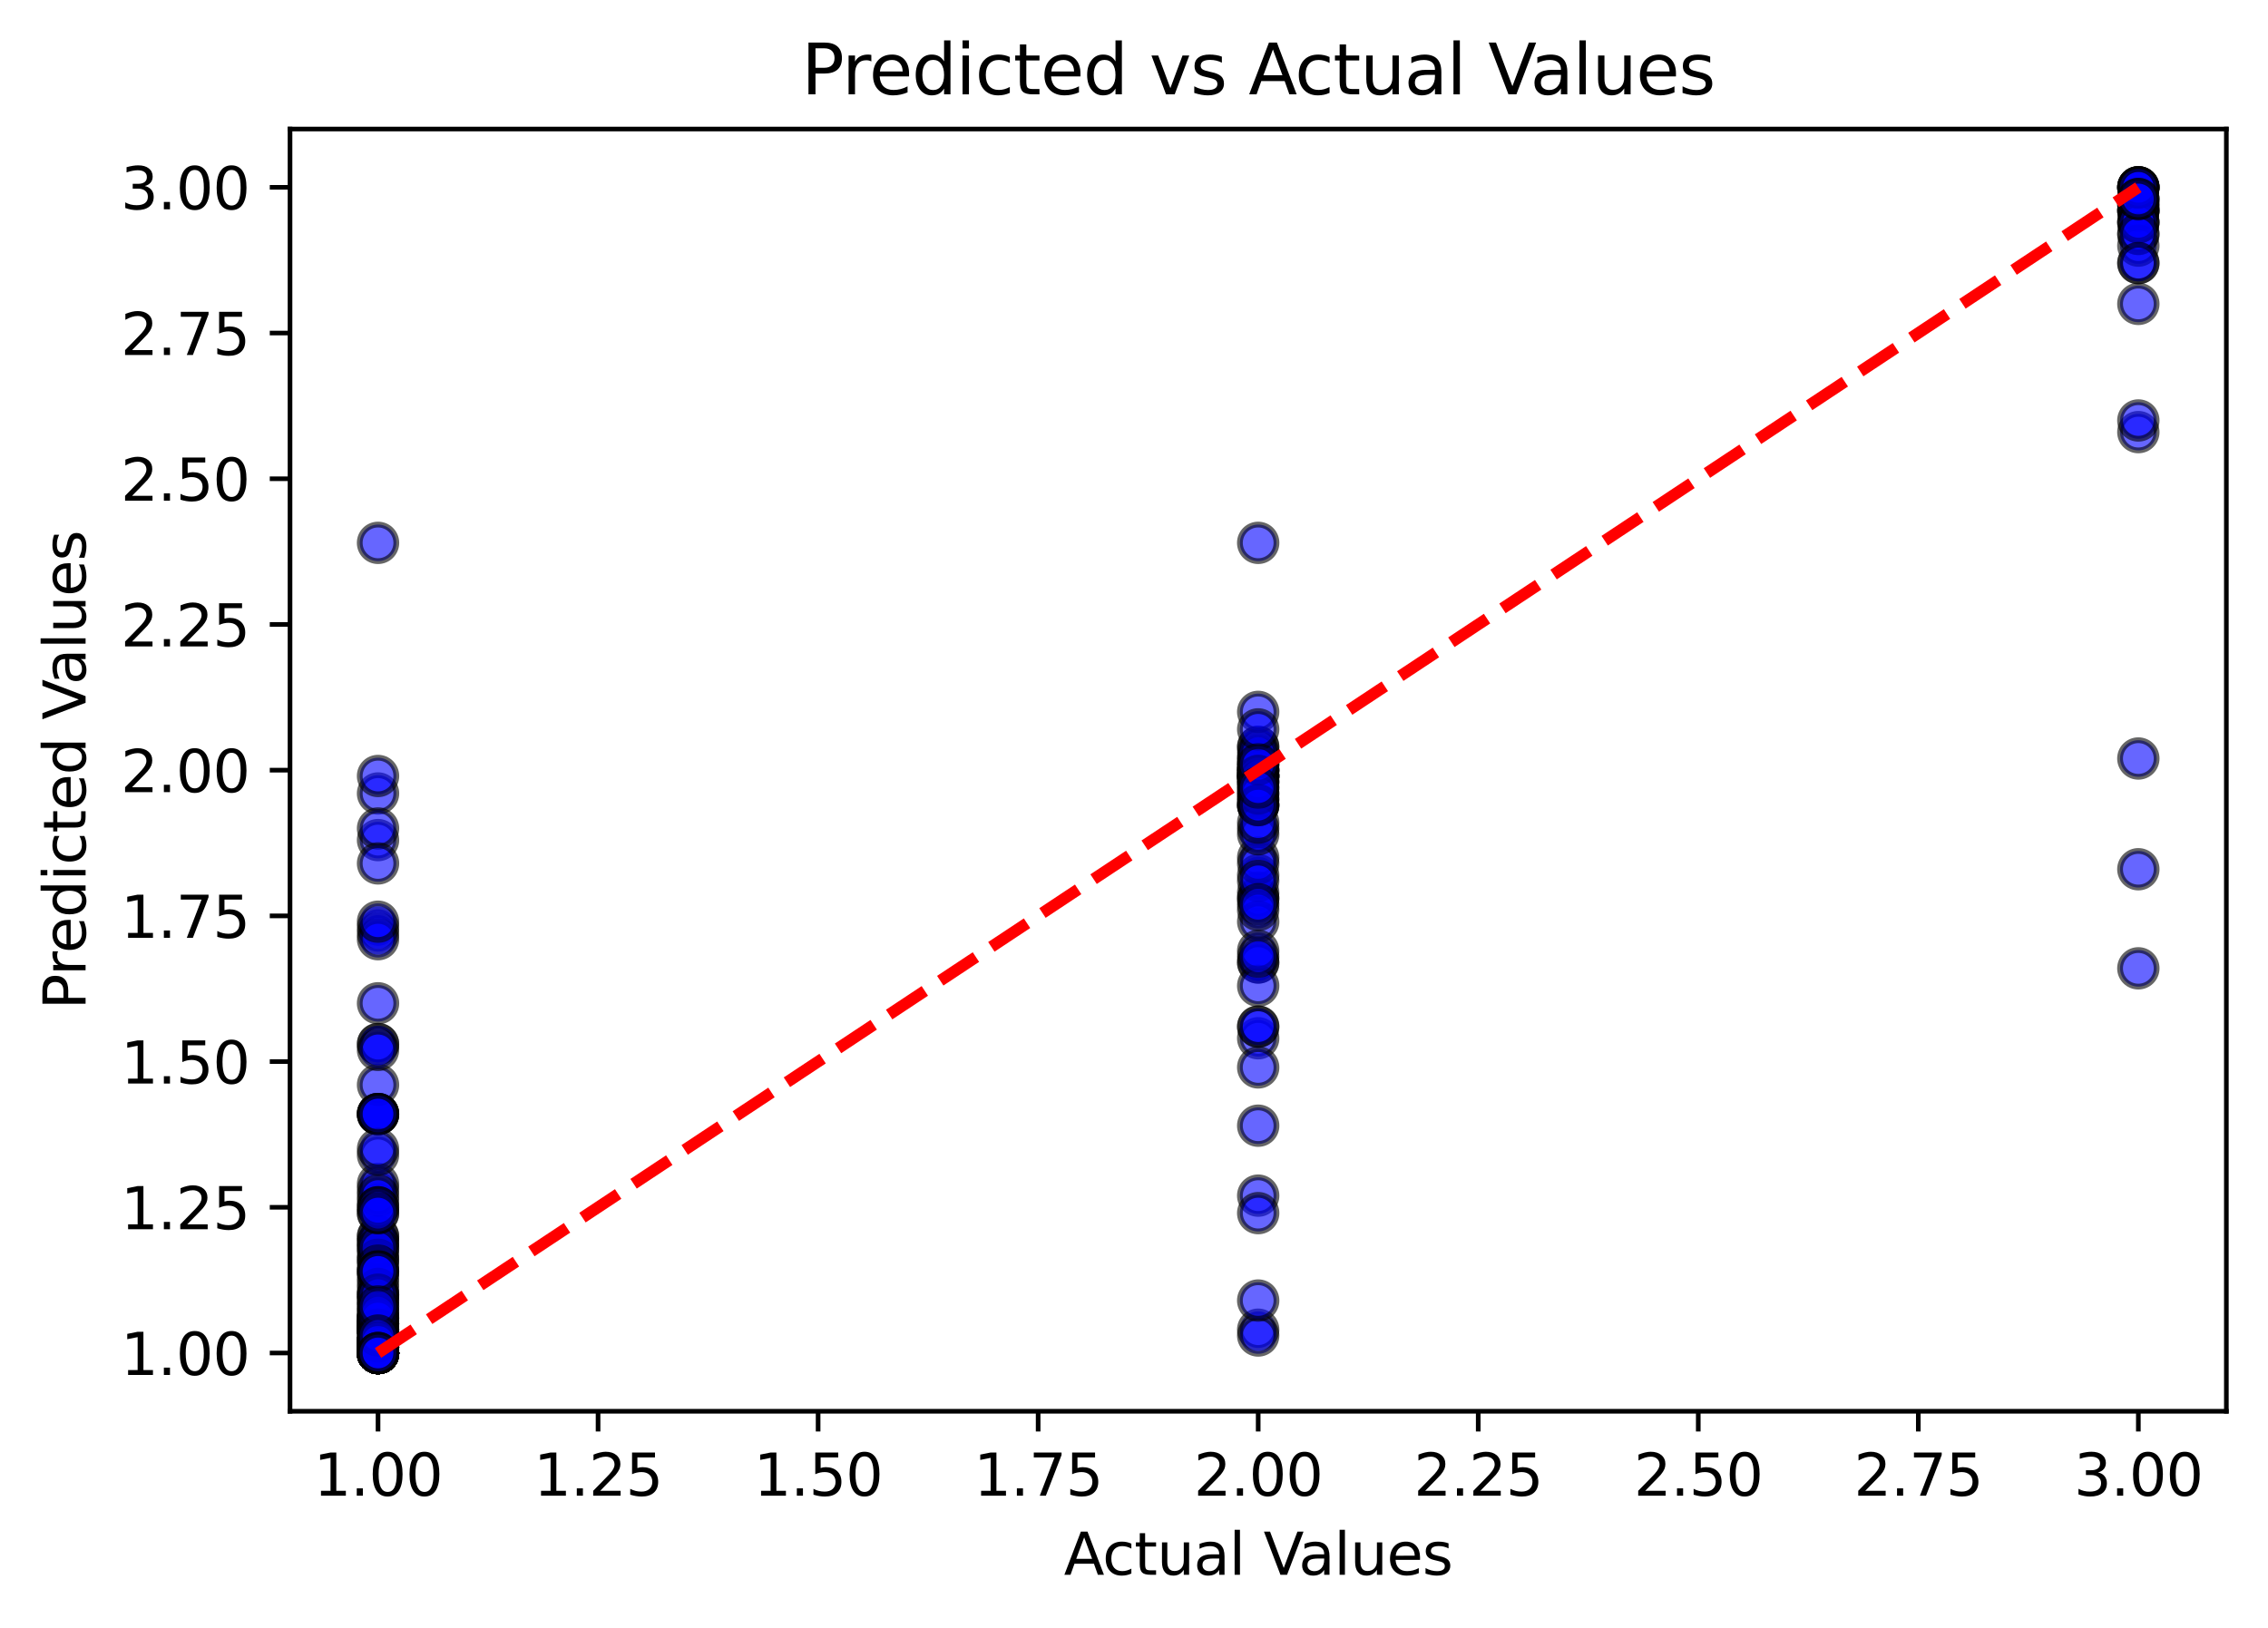 <?xml version="1.0" encoding="utf-8" standalone="no"?>
<!DOCTYPE svg PUBLIC "-//W3C//DTD SVG 1.1//EN"
  "http://www.w3.org/Graphics/SVG/1.1/DTD/svg11.dtd">
<svg xmlns:xlink="http://www.w3.org/1999/xlink" width="392.144pt" height="281.634pt" viewBox="0 0 392.144 281.634" xmlns="http://www.w3.org/2000/svg" version="1.1">
 <defs>
  <style type="text/css">*{stroke-linejoin: round; stroke-linecap: butt}</style>
 </defs>
 <g id="figure_1">
  <g id="patch_1">
   <path d="M 0 281.634 
L 392.144 281.634 
L 392.144 0 
L 0 0 
z
" style="fill: #ffffff"/>
  </g>
  <g id="axes_1">
   <g id="patch_2">
    <path d="M 50.144 244.078 
L 384.944 244.078 
L 384.944 22.318 
L 50.144 22.318 
z
" style="fill: #ffffff"/>
   </g>
   <g id="PathCollection_1">
    <defs>
     <path id="mae5d90a2f8" d="M 0 3.162 
C 0.839 3.162 1.643 2.829 2.236 2.236 
C 2.829 1.643 3.162 0.839 3.162 0 
C 3.162 -0.839 2.829 -1.643 2.236 -2.236 
C 1.643 -2.829 0.839 -3.162 0 -3.162 
C -0.839 -3.162 -1.643 -2.829 -2.236 -2.236 
C -2.829 -1.643 -3.162 -0.839 -3.162 0 
C -3.162 0.839 -2.829 1.643 -2.236 2.236 
C -1.643 2.829 -0.839 3.162 0 3.162 
z
" style="stroke: #000000; stroke-opacity: 0.6"/>
    </defs>
    <g clip-path="url(#p2bbaebed74)">
     <use xlink:href="#mae5d90a2f8" x="65.362" y="233.998" style="fill: #0000ff; fill-opacity: 0.6; stroke: #000000; stroke-opacity: 0.6"/>
     <use xlink:href="#mae5d90a2f8" x="65.362" y="233.998" style="fill: #0000ff; fill-opacity: 0.6; stroke: #000000; stroke-opacity: 0.6"/>
     <use xlink:href="#mae5d90a2f8" x="65.362" y="231.982" style="fill: #0000ff; fill-opacity: 0.6; stroke: #000000; stroke-opacity: 0.6"/>
     <use xlink:href="#mae5d90a2f8" x="65.362" y="233.998" style="fill: #0000ff; fill-opacity: 0.6; stroke: #000000; stroke-opacity: 0.6"/>
     <use xlink:href="#mae5d90a2f8" x="65.362" y="233.998" style="fill: #0000ff; fill-opacity: 0.6; stroke: #000000; stroke-opacity: 0.6"/>
     <use xlink:href="#mae5d90a2f8" x="369.726" y="35.422" style="fill: #0000ff; fill-opacity: 0.6; stroke: #000000; stroke-opacity: 0.6"/>
     <use xlink:href="#mae5d90a2f8" x="65.362" y="233.998" style="fill: #0000ff; fill-opacity: 0.6; stroke: #000000; stroke-opacity: 0.6"/>
     <use xlink:href="#mae5d90a2f8" x="369.726" y="36.43" style="fill: #0000ff; fill-opacity: 0.6; stroke: #000000; stroke-opacity: 0.6"/>
     <use xlink:href="#mae5d90a2f8" x="65.362" y="145.294" style="fill: #0000ff; fill-opacity: 0.6; stroke: #000000; stroke-opacity: 0.6"/>
     <use xlink:href="#mae5d90a2f8" x="217.544" y="135.214" style="fill: #0000ff; fill-opacity: 0.6; stroke: #000000; stroke-opacity: 0.6"/>
     <use xlink:href="#mae5d90a2f8" x="65.362" y="233.998" style="fill: #0000ff; fill-opacity: 0.6; stroke: #000000; stroke-opacity: 0.6"/>
     <use xlink:href="#mae5d90a2f8" x="369.726" y="40.462" style="fill: #0000ff; fill-opacity: 0.6; stroke: #000000; stroke-opacity: 0.6"/>
     <use xlink:href="#mae5d90a2f8" x="65.362" y="214.846" style="fill: #0000ff; fill-opacity: 0.6; stroke: #000000; stroke-opacity: 0.6"/>
     <use xlink:href="#mae5d90a2f8" x="65.362" y="233.998" style="fill: #0000ff; fill-opacity: 0.6; stroke: #000000; stroke-opacity: 0.6"/>
     <use xlink:href="#mae5d90a2f8" x="65.362" y="233.998" style="fill: #0000ff; fill-opacity: 0.6; stroke: #000000; stroke-opacity: 0.6"/>
     <use xlink:href="#mae5d90a2f8" x="65.362" y="207.79" style="fill: #0000ff; fill-opacity: 0.6; stroke: #000000; stroke-opacity: 0.6"/>
     <use xlink:href="#mae5d90a2f8" x="65.362" y="137.23" style="fill: #0000ff; fill-opacity: 0.6; stroke: #000000; stroke-opacity: 0.6"/>
     <use xlink:href="#mae5d90a2f8" x="65.362" y="233.998" style="fill: #0000ff; fill-opacity: 0.6; stroke: #000000; stroke-opacity: 0.6"/>
     <use xlink:href="#mae5d90a2f8" x="217.544" y="166.462" style="fill: #0000ff; fill-opacity: 0.6; stroke: #000000; stroke-opacity: 0.6"/>
     <use xlink:href="#mae5d90a2f8" x="65.362" y="233.998" style="fill: #0000ff; fill-opacity: 0.6; stroke: #000000; stroke-opacity: 0.6"/>
     <use xlink:href="#mae5d90a2f8" x="65.362" y="232.99" style="fill: #0000ff; fill-opacity: 0.6; stroke: #000000; stroke-opacity: 0.6"/>
     <use xlink:href="#mae5d90a2f8" x="65.362" y="233.998" style="fill: #0000ff; fill-opacity: 0.6; stroke: #000000; stroke-opacity: 0.6"/>
     <use xlink:href="#mae5d90a2f8" x="369.726" y="35.422" style="fill: #0000ff; fill-opacity: 0.6; stroke: #000000; stroke-opacity: 0.6"/>
     <use xlink:href="#mae5d90a2f8" x="65.362" y="233.998" style="fill: #0000ff; fill-opacity: 0.6; stroke: #000000; stroke-opacity: 0.6"/>
     <use xlink:href="#mae5d90a2f8" x="65.362" y="215.854" style="fill: #0000ff; fill-opacity: 0.6; stroke: #000000; stroke-opacity: 0.6"/>
     <use xlink:href="#mae5d90a2f8" x="369.726" y="32.398" style="fill: #0000ff; fill-opacity: 0.6; stroke: #000000; stroke-opacity: 0.6"/>
     <use xlink:href="#mae5d90a2f8" x="369.726" y="36.43" style="fill: #0000ff; fill-opacity: 0.6; stroke: #000000; stroke-opacity: 0.6"/>
     <use xlink:href="#mae5d90a2f8" x="65.362" y="192.67" style="fill: #0000ff; fill-opacity: 0.6; stroke: #000000; stroke-opacity: 0.6"/>
     <use xlink:href="#mae5d90a2f8" x="65.362" y="232.99" style="fill: #0000ff; fill-opacity: 0.6; stroke: #000000; stroke-opacity: 0.6"/>
     <use xlink:href="#mae5d90a2f8" x="65.362" y="233.998" style="fill: #0000ff; fill-opacity: 0.6; stroke: #000000; stroke-opacity: 0.6"/>
     <use xlink:href="#mae5d90a2f8" x="65.362" y="213.838" style="fill: #0000ff; fill-opacity: 0.6; stroke: #000000; stroke-opacity: 0.6"/>
     <use xlink:href="#mae5d90a2f8" x="65.362" y="233.998" style="fill: #0000ff; fill-opacity: 0.6; stroke: #000000; stroke-opacity: 0.6"/>
     <use xlink:href="#mae5d90a2f8" x="65.362" y="233.998" style="fill: #0000ff; fill-opacity: 0.6; stroke: #000000; stroke-opacity: 0.6"/>
     <use xlink:href="#mae5d90a2f8" x="217.544" y="179.566" style="fill: #0000ff; fill-opacity: 0.6; stroke: #000000; stroke-opacity: 0.6"/>
     <use xlink:href="#mae5d90a2f8" x="65.362" y="233.998" style="fill: #0000ff; fill-opacity: 0.6; stroke: #000000; stroke-opacity: 0.6"/>
     <use xlink:href="#mae5d90a2f8" x="65.362" y="233.998" style="fill: #0000ff; fill-opacity: 0.6; stroke: #000000; stroke-opacity: 0.6"/>
     <use xlink:href="#mae5d90a2f8" x="65.362" y="233.998" style="fill: #0000ff; fill-opacity: 0.6; stroke: #000000; stroke-opacity: 0.6"/>
     <use xlink:href="#mae5d90a2f8" x="369.726" y="36.43" style="fill: #0000ff; fill-opacity: 0.6; stroke: #000000; stroke-opacity: 0.6"/>
     <use xlink:href="#mae5d90a2f8" x="217.544" y="133.198" style="fill: #0000ff; fill-opacity: 0.6; stroke: #000000; stroke-opacity: 0.6"/>
     <use xlink:href="#mae5d90a2f8" x="217.544" y="136.222" style="fill: #0000ff; fill-opacity: 0.6; stroke: #000000; stroke-opacity: 0.6"/>
     <use xlink:href="#mae5d90a2f8" x="65.362" y="233.998" style="fill: #0000ff; fill-opacity: 0.6; stroke: #000000; stroke-opacity: 0.6"/>
     <use xlink:href="#mae5d90a2f8" x="217.544" y="131.182" style="fill: #0000ff; fill-opacity: 0.6; stroke: #000000; stroke-opacity: 0.6"/>
     <use xlink:href="#mae5d90a2f8" x="65.362" y="233.998" style="fill: #0000ff; fill-opacity: 0.6; stroke: #000000; stroke-opacity: 0.6"/>
     <use xlink:href="#mae5d90a2f8" x="65.362" y="233.998" style="fill: #0000ff; fill-opacity: 0.6; stroke: #000000; stroke-opacity: 0.6"/>
     <use xlink:href="#mae5d90a2f8" x="65.362" y="233.998" style="fill: #0000ff; fill-opacity: 0.6; stroke: #000000; stroke-opacity: 0.6"/>
     <use xlink:href="#mae5d90a2f8" x="65.362" y="160.414" style="fill: #0000ff; fill-opacity: 0.6; stroke: #000000; stroke-opacity: 0.6"/>
     <use xlink:href="#mae5d90a2f8" x="65.362" y="233.998" style="fill: #0000ff; fill-opacity: 0.6; stroke: #000000; stroke-opacity: 0.6"/>
     <use xlink:href="#mae5d90a2f8" x="369.726" y="45.502" style="fill: #0000ff; fill-opacity: 0.6; stroke: #000000; stroke-opacity: 0.6"/>
     <use xlink:href="#mae5d90a2f8" x="65.362" y="233.998" style="fill: #0000ff; fill-opacity: 0.6; stroke: #000000; stroke-opacity: 0.6"/>
     <use xlink:href="#mae5d90a2f8" x="65.362" y="233.998" style="fill: #0000ff; fill-opacity: 0.6; stroke: #000000; stroke-opacity: 0.6"/>
     <use xlink:href="#mae5d90a2f8" x="65.362" y="233.998" style="fill: #0000ff; fill-opacity: 0.6; stroke: #000000; stroke-opacity: 0.6"/>
     <use xlink:href="#mae5d90a2f8" x="65.362" y="231.982" style="fill: #0000ff; fill-opacity: 0.6; stroke: #000000; stroke-opacity: 0.6"/>
     <use xlink:href="#mae5d90a2f8" x="217.544" y="138.238" style="fill: #0000ff; fill-opacity: 0.6; stroke: #000000; stroke-opacity: 0.6"/>
     <use xlink:href="#mae5d90a2f8" x="217.544" y="139.246" style="fill: #0000ff; fill-opacity: 0.6; stroke: #000000; stroke-opacity: 0.6"/>
     <use xlink:href="#mae5d90a2f8" x="217.544" y="135.214" style="fill: #0000ff; fill-opacity: 0.6; stroke: #000000; stroke-opacity: 0.6"/>
     <use xlink:href="#mae5d90a2f8" x="65.362" y="233.998" style="fill: #0000ff; fill-opacity: 0.6; stroke: #000000; stroke-opacity: 0.6"/>
     <use xlink:href="#mae5d90a2f8" x="65.362" y="233.998" style="fill: #0000ff; fill-opacity: 0.6; stroke: #000000; stroke-opacity: 0.6"/>
     <use xlink:href="#mae5d90a2f8" x="65.362" y="233.998" style="fill: #0000ff; fill-opacity: 0.6; stroke: #000000; stroke-opacity: 0.6"/>
     <use xlink:href="#mae5d90a2f8" x="217.544" y="148.318" style="fill: #0000ff; fill-opacity: 0.6; stroke: #000000; stroke-opacity: 0.6"/>
     <use xlink:href="#mae5d90a2f8" x="65.362" y="230.974" style="fill: #0000ff; fill-opacity: 0.6; stroke: #000000; stroke-opacity: 0.6"/>
     <use xlink:href="#mae5d90a2f8" x="217.544" y="166.462" style="fill: #0000ff; fill-opacity: 0.6; stroke: #000000; stroke-opacity: 0.6"/>
     <use xlink:href="#mae5d90a2f8" x="65.362" y="231.982" style="fill: #0000ff; fill-opacity: 0.6; stroke: #000000; stroke-opacity: 0.6"/>
     <use xlink:href="#mae5d90a2f8" x="65.362" y="228.958" style="fill: #0000ff; fill-opacity: 0.6; stroke: #000000; stroke-opacity: 0.6"/>
     <use xlink:href="#mae5d90a2f8" x="65.362" y="233.998" style="fill: #0000ff; fill-opacity: 0.6; stroke: #000000; stroke-opacity: 0.6"/>
     <use xlink:href="#mae5d90a2f8" x="65.362" y="233.998" style="fill: #0000ff; fill-opacity: 0.6; stroke: #000000; stroke-opacity: 0.6"/>
     <use xlink:href="#mae5d90a2f8" x="65.362" y="233.998" style="fill: #0000ff; fill-opacity: 0.6; stroke: #000000; stroke-opacity: 0.6"/>
     <use xlink:href="#mae5d90a2f8" x="217.544" y="139.246" style="fill: #0000ff; fill-opacity: 0.6; stroke: #000000; stroke-opacity: 0.6"/>
     <use xlink:href="#mae5d90a2f8" x="65.362" y="233.998" style="fill: #0000ff; fill-opacity: 0.6; stroke: #000000; stroke-opacity: 0.6"/>
     <use xlink:href="#mae5d90a2f8" x="65.362" y="233.998" style="fill: #0000ff; fill-opacity: 0.6; stroke: #000000; stroke-opacity: 0.6"/>
     <use xlink:href="#mae5d90a2f8" x="65.362" y="228.958" style="fill: #0000ff; fill-opacity: 0.6; stroke: #000000; stroke-opacity: 0.6"/>
     <use xlink:href="#mae5d90a2f8" x="65.362" y="233.998" style="fill: #0000ff; fill-opacity: 0.6; stroke: #000000; stroke-opacity: 0.6"/>
     <use xlink:href="#mae5d90a2f8" x="65.362" y="233.998" style="fill: #0000ff; fill-opacity: 0.6; stroke: #000000; stroke-opacity: 0.6"/>
     <use xlink:href="#mae5d90a2f8" x="65.362" y="233.998" style="fill: #0000ff; fill-opacity: 0.6; stroke: #000000; stroke-opacity: 0.6"/>
     <use xlink:href="#mae5d90a2f8" x="65.362" y="228.958" style="fill: #0000ff; fill-opacity: 0.6; stroke: #000000; stroke-opacity: 0.6"/>
     <use xlink:href="#mae5d90a2f8" x="65.362" y="233.998" style="fill: #0000ff; fill-opacity: 0.6; stroke: #000000; stroke-opacity: 0.6"/>
     <use xlink:href="#mae5d90a2f8" x="217.544" y="154.366" style="fill: #0000ff; fill-opacity: 0.6; stroke: #000000; stroke-opacity: 0.6"/>
     <use xlink:href="#mae5d90a2f8" x="65.362" y="233.998" style="fill: #0000ff; fill-opacity: 0.6; stroke: #000000; stroke-opacity: 0.6"/>
     <use xlink:href="#mae5d90a2f8" x="65.362" y="231.982" style="fill: #0000ff; fill-opacity: 0.6; stroke: #000000; stroke-opacity: 0.6"/>
     <use xlink:href="#mae5d90a2f8" x="65.362" y="233.998" style="fill: #0000ff; fill-opacity: 0.6; stroke: #000000; stroke-opacity: 0.6"/>
     <use xlink:href="#mae5d90a2f8" x="65.362" y="143.278" style="fill: #0000ff; fill-opacity: 0.6; stroke: #000000; stroke-opacity: 0.6"/>
     <use xlink:href="#mae5d90a2f8" x="65.362" y="233.998" style="fill: #0000ff; fill-opacity: 0.6; stroke: #000000; stroke-opacity: 0.6"/>
     <use xlink:href="#mae5d90a2f8" x="65.362" y="233.998" style="fill: #0000ff; fill-opacity: 0.6; stroke: #000000; stroke-opacity: 0.6"/>
     <use xlink:href="#mae5d90a2f8" x="65.362" y="232.99" style="fill: #0000ff; fill-opacity: 0.6; stroke: #000000; stroke-opacity: 0.6"/>
     <use xlink:href="#mae5d90a2f8" x="65.362" y="180.574" style="fill: #0000ff; fill-opacity: 0.6; stroke: #000000; stroke-opacity: 0.6"/>
     <use xlink:href="#mae5d90a2f8" x="65.362" y="231.982" style="fill: #0000ff; fill-opacity: 0.6; stroke: #000000; stroke-opacity: 0.6"/>
     <use xlink:href="#mae5d90a2f8" x="65.362" y="233.998" style="fill: #0000ff; fill-opacity: 0.6; stroke: #000000; stroke-opacity: 0.6"/>
     <use xlink:href="#mae5d90a2f8" x="65.362" y="233.998" style="fill: #0000ff; fill-opacity: 0.6; stroke: #000000; stroke-opacity: 0.6"/>
     <use xlink:href="#mae5d90a2f8" x="65.362" y="161.422" style="fill: #0000ff; fill-opacity: 0.6; stroke: #000000; stroke-opacity: 0.6"/>
     <use xlink:href="#mae5d90a2f8" x="65.362" y="233.998" style="fill: #0000ff; fill-opacity: 0.6; stroke: #000000; stroke-opacity: 0.6"/>
     <use xlink:href="#mae5d90a2f8" x="65.362" y="162.43" style="fill: #0000ff; fill-opacity: 0.6; stroke: #000000; stroke-opacity: 0.6"/>
     <use xlink:href="#mae5d90a2f8" x="65.362" y="233.998" style="fill: #0000ff; fill-opacity: 0.6; stroke: #000000; stroke-opacity: 0.6"/>
     <use xlink:href="#mae5d90a2f8" x="65.362" y="229.966" style="fill: #0000ff; fill-opacity: 0.6; stroke: #000000; stroke-opacity: 0.6"/>
     <use xlink:href="#mae5d90a2f8" x="65.362" y="233.998" style="fill: #0000ff; fill-opacity: 0.6; stroke: #000000; stroke-opacity: 0.6"/>
     <use xlink:href="#mae5d90a2f8" x="217.544" y="229.966" style="fill: #0000ff; fill-opacity: 0.6; stroke: #000000; stroke-opacity: 0.6"/>
     <use xlink:href="#mae5d90a2f8" x="217.544" y="129.166" style="fill: #0000ff; fill-opacity: 0.6; stroke: #000000; stroke-opacity: 0.6"/>
     <use xlink:href="#mae5d90a2f8" x="65.362" y="233.998" style="fill: #0000ff; fill-opacity: 0.6; stroke: #000000; stroke-opacity: 0.6"/>
     <use xlink:href="#mae5d90a2f8" x="65.362" y="233.998" style="fill: #0000ff; fill-opacity: 0.6; stroke: #000000; stroke-opacity: 0.6"/>
     <use xlink:href="#mae5d90a2f8" x="369.726" y="74.734" style="fill: #0000ff; fill-opacity: 0.6; stroke: #000000; stroke-opacity: 0.6"/>
     <use xlink:href="#mae5d90a2f8" x="217.544" y="143.278" style="fill: #0000ff; fill-opacity: 0.6; stroke: #000000; stroke-opacity: 0.6"/>
     <use xlink:href="#mae5d90a2f8" x="65.362" y="233.998" style="fill: #0000ff; fill-opacity: 0.6; stroke: #000000; stroke-opacity: 0.6"/>
     <use xlink:href="#mae5d90a2f8" x="217.544" y="129.166" style="fill: #0000ff; fill-opacity: 0.6; stroke: #000000; stroke-opacity: 0.6"/>
     <use xlink:href="#mae5d90a2f8" x="65.362" y="233.998" style="fill: #0000ff; fill-opacity: 0.6; stroke: #000000; stroke-opacity: 0.6"/>
     <use xlink:href="#mae5d90a2f8" x="65.362" y="233.998" style="fill: #0000ff; fill-opacity: 0.6; stroke: #000000; stroke-opacity: 0.6"/>
     <use xlink:href="#mae5d90a2f8" x="65.362" y="213.838" style="fill: #0000ff; fill-opacity: 0.6; stroke: #000000; stroke-opacity: 0.6"/>
     <use xlink:href="#mae5d90a2f8" x="65.362" y="233.998" style="fill: #0000ff; fill-opacity: 0.6; stroke: #000000; stroke-opacity: 0.6"/>
     <use xlink:href="#mae5d90a2f8" x="217.544" y="133.198" style="fill: #0000ff; fill-opacity: 0.6; stroke: #000000; stroke-opacity: 0.6"/>
     <use xlink:href="#mae5d90a2f8" x="65.362" y="227.95" style="fill: #0000ff; fill-opacity: 0.6; stroke: #000000; stroke-opacity: 0.6"/>
     <use xlink:href="#mae5d90a2f8" x="65.362" y="229.966" style="fill: #0000ff; fill-opacity: 0.6; stroke: #000000; stroke-opacity: 0.6"/>
     <use xlink:href="#mae5d90a2f8" x="369.726" y="36.43" style="fill: #0000ff; fill-opacity: 0.6; stroke: #000000; stroke-opacity: 0.6"/>
     <use xlink:href="#mae5d90a2f8" x="65.362" y="217.87" style="fill: #0000ff; fill-opacity: 0.6; stroke: #000000; stroke-opacity: 0.6"/>
     <use xlink:href="#mae5d90a2f8" x="217.544" y="139.246" style="fill: #0000ff; fill-opacity: 0.6; stroke: #000000; stroke-opacity: 0.6"/>
     <use xlink:href="#mae5d90a2f8" x="217.544" y="155.374" style="fill: #0000ff; fill-opacity: 0.6; stroke: #000000; stroke-opacity: 0.6"/>
     <use xlink:href="#mae5d90a2f8" x="65.362" y="233.998" style="fill: #0000ff; fill-opacity: 0.6; stroke: #000000; stroke-opacity: 0.6"/>
     <use xlink:href="#mae5d90a2f8" x="217.544" y="132.19" style="fill: #0000ff; fill-opacity: 0.6; stroke: #000000; stroke-opacity: 0.6"/>
     <use xlink:href="#mae5d90a2f8" x="65.362" y="228.958" style="fill: #0000ff; fill-opacity: 0.6; stroke: #000000; stroke-opacity: 0.6"/>
     <use xlink:href="#mae5d90a2f8" x="369.726" y="38.446" style="fill: #0000ff; fill-opacity: 0.6; stroke: #000000; stroke-opacity: 0.6"/>
     <use xlink:href="#mae5d90a2f8" x="65.362" y="233.998" style="fill: #0000ff; fill-opacity: 0.6; stroke: #000000; stroke-opacity: 0.6"/>
     <use xlink:href="#mae5d90a2f8" x="65.362" y="233.998" style="fill: #0000ff; fill-opacity: 0.6; stroke: #000000; stroke-opacity: 0.6"/>
     <use xlink:href="#mae5d90a2f8" x="217.544" y="133.198" style="fill: #0000ff; fill-opacity: 0.6; stroke: #000000; stroke-opacity: 0.6"/>
     <use xlink:href="#mae5d90a2f8" x="65.362" y="229.966" style="fill: #0000ff; fill-opacity: 0.6; stroke: #000000; stroke-opacity: 0.6"/>
     <use xlink:href="#mae5d90a2f8" x="65.362" y="227.95" style="fill: #0000ff; fill-opacity: 0.6; stroke: #000000; stroke-opacity: 0.6"/>
     <use xlink:href="#mae5d90a2f8" x="217.544" y="155.374" style="fill: #0000ff; fill-opacity: 0.6; stroke: #000000; stroke-opacity: 0.6"/>
     <use xlink:href="#mae5d90a2f8" x="65.362" y="233.998" style="fill: #0000ff; fill-opacity: 0.6; stroke: #000000; stroke-opacity: 0.6"/>
     <use xlink:href="#mae5d90a2f8" x="65.362" y="233.998" style="fill: #0000ff; fill-opacity: 0.6; stroke: #000000; stroke-opacity: 0.6"/>
     <use xlink:href="#mae5d90a2f8" x="369.726" y="42.478" style="fill: #0000ff; fill-opacity: 0.6; stroke: #000000; stroke-opacity: 0.6"/>
     <use xlink:href="#mae5d90a2f8" x="369.726" y="32.398" style="fill: #0000ff; fill-opacity: 0.6; stroke: #000000; stroke-opacity: 0.6"/>
     <use xlink:href="#mae5d90a2f8" x="369.726" y="34.414" style="fill: #0000ff; fill-opacity: 0.6; stroke: #000000; stroke-opacity: 0.6"/>
     <use xlink:href="#mae5d90a2f8" x="65.362" y="233.998" style="fill: #0000ff; fill-opacity: 0.6; stroke: #000000; stroke-opacity: 0.6"/>
     <use xlink:href="#mae5d90a2f8" x="65.362" y="226.942" style="fill: #0000ff; fill-opacity: 0.6; stroke: #000000; stroke-opacity: 0.6"/>
     <use xlink:href="#mae5d90a2f8" x="65.362" y="233.998" style="fill: #0000ff; fill-opacity: 0.6; stroke: #000000; stroke-opacity: 0.6"/>
     <use xlink:href="#mae5d90a2f8" x="369.726" y="38.446" style="fill: #0000ff; fill-opacity: 0.6; stroke: #000000; stroke-opacity: 0.6"/>
     <use xlink:href="#mae5d90a2f8" x="65.362" y="233.998" style="fill: #0000ff; fill-opacity: 0.6; stroke: #000000; stroke-opacity: 0.6"/>
     <use xlink:href="#mae5d90a2f8" x="65.362" y="233.998" style="fill: #0000ff; fill-opacity: 0.6; stroke: #000000; stroke-opacity: 0.6"/>
     <use xlink:href="#mae5d90a2f8" x="65.362" y="231.982" style="fill: #0000ff; fill-opacity: 0.6; stroke: #000000; stroke-opacity: 0.6"/>
     <use xlink:href="#mae5d90a2f8" x="65.362" y="192.67" style="fill: #0000ff; fill-opacity: 0.6; stroke: #000000; stroke-opacity: 0.6"/>
     <use xlink:href="#mae5d90a2f8" x="65.362" y="229.966" style="fill: #0000ff; fill-opacity: 0.6; stroke: #000000; stroke-opacity: 0.6"/>
     <use xlink:href="#mae5d90a2f8" x="65.362" y="205.774" style="fill: #0000ff; fill-opacity: 0.6; stroke: #000000; stroke-opacity: 0.6"/>
     <use xlink:href="#mae5d90a2f8" x="65.362" y="216.862" style="fill: #0000ff; fill-opacity: 0.6; stroke: #000000; stroke-opacity: 0.6"/>
     <use xlink:href="#mae5d90a2f8" x="65.362" y="187.63" style="fill: #0000ff; fill-opacity: 0.6; stroke: #000000; stroke-opacity: 0.6"/>
     <use xlink:href="#mae5d90a2f8" x="217.544" y="132.19" style="fill: #0000ff; fill-opacity: 0.6; stroke: #000000; stroke-opacity: 0.6"/>
     <use xlink:href="#mae5d90a2f8" x="217.544" y="151.342" style="fill: #0000ff; fill-opacity: 0.6; stroke: #000000; stroke-opacity: 0.6"/>
     <use xlink:href="#mae5d90a2f8" x="65.362" y="192.67" style="fill: #0000ff; fill-opacity: 0.6; stroke: #000000; stroke-opacity: 0.6"/>
     <use xlink:href="#mae5d90a2f8" x="65.362" y="134.206" style="fill: #0000ff; fill-opacity: 0.6; stroke: #000000; stroke-opacity: 0.6"/>
     <use xlink:href="#mae5d90a2f8" x="65.362" y="233.998" style="fill: #0000ff; fill-opacity: 0.6; stroke: #000000; stroke-opacity: 0.6"/>
     <use xlink:href="#mae5d90a2f8" x="369.726" y="52.558" style="fill: #0000ff; fill-opacity: 0.6; stroke: #000000; stroke-opacity: 0.6"/>
     <use xlink:href="#mae5d90a2f8" x="65.362" y="232.99" style="fill: #0000ff; fill-opacity: 0.6; stroke: #000000; stroke-opacity: 0.6"/>
     <use xlink:href="#mae5d90a2f8" x="65.362" y="233.998" style="fill: #0000ff; fill-opacity: 0.6; stroke: #000000; stroke-opacity: 0.6"/>
     <use xlink:href="#mae5d90a2f8" x="65.362" y="228.958" style="fill: #0000ff; fill-opacity: 0.6; stroke: #000000; stroke-opacity: 0.6"/>
     <use xlink:href="#mae5d90a2f8" x="65.362" y="233.998" style="fill: #0000ff; fill-opacity: 0.6; stroke: #000000; stroke-opacity: 0.6"/>
     <use xlink:href="#mae5d90a2f8" x="65.362" y="204.766" style="fill: #0000ff; fill-opacity: 0.6; stroke: #000000; stroke-opacity: 0.6"/>
     <use xlink:href="#mae5d90a2f8" x="65.362" y="233.998" style="fill: #0000ff; fill-opacity: 0.6; stroke: #000000; stroke-opacity: 0.6"/>
     <use xlink:href="#mae5d90a2f8" x="65.362" y="233.998" style="fill: #0000ff; fill-opacity: 0.6; stroke: #000000; stroke-opacity: 0.6"/>
     <use xlink:href="#mae5d90a2f8" x="217.544" y="133.198" style="fill: #0000ff; fill-opacity: 0.6; stroke: #000000; stroke-opacity: 0.6"/>
     <use xlink:href="#mae5d90a2f8" x="65.362" y="233.998" style="fill: #0000ff; fill-opacity: 0.6; stroke: #000000; stroke-opacity: 0.6"/>
     <use xlink:href="#mae5d90a2f8" x="65.362" y="232.99" style="fill: #0000ff; fill-opacity: 0.6; stroke: #000000; stroke-opacity: 0.6"/>
     <use xlink:href="#mae5d90a2f8" x="65.362" y="233.998" style="fill: #0000ff; fill-opacity: 0.6; stroke: #000000; stroke-opacity: 0.6"/>
     <use xlink:href="#mae5d90a2f8" x="217.544" y="230.974" style="fill: #0000ff; fill-opacity: 0.6; stroke: #000000; stroke-opacity: 0.6"/>
     <use xlink:href="#mae5d90a2f8" x="65.362" y="228.958" style="fill: #0000ff; fill-opacity: 0.6; stroke: #000000; stroke-opacity: 0.6"/>
     <use xlink:href="#mae5d90a2f8" x="65.362" y="233.998" style="fill: #0000ff; fill-opacity: 0.6; stroke: #000000; stroke-opacity: 0.6"/>
     <use xlink:href="#mae5d90a2f8" x="65.362" y="233.998" style="fill: #0000ff; fill-opacity: 0.6; stroke: #000000; stroke-opacity: 0.6"/>
     <use xlink:href="#mae5d90a2f8" x="65.362" y="233.998" style="fill: #0000ff; fill-opacity: 0.6; stroke: #000000; stroke-opacity: 0.6"/>
     <use xlink:href="#mae5d90a2f8" x="65.362" y="180.574" style="fill: #0000ff; fill-opacity: 0.6; stroke: #000000; stroke-opacity: 0.6"/>
     <use xlink:href="#mae5d90a2f8" x="65.362" y="233.998" style="fill: #0000ff; fill-opacity: 0.6; stroke: #000000; stroke-opacity: 0.6"/>
     <use xlink:href="#mae5d90a2f8" x="217.544" y="134.206" style="fill: #0000ff; fill-opacity: 0.6; stroke: #000000; stroke-opacity: 0.6"/>
     <use xlink:href="#mae5d90a2f8" x="65.362" y="231.982" style="fill: #0000ff; fill-opacity: 0.6; stroke: #000000; stroke-opacity: 0.6"/>
     <use xlink:href="#mae5d90a2f8" x="65.362" y="225.934" style="fill: #0000ff; fill-opacity: 0.6; stroke: #000000; stroke-opacity: 0.6"/>
     <use xlink:href="#mae5d90a2f8" x="65.362" y="149.326" style="fill: #0000ff; fill-opacity: 0.6; stroke: #000000; stroke-opacity: 0.6"/>
     <use xlink:href="#mae5d90a2f8" x="65.362" y="233.998" style="fill: #0000ff; fill-opacity: 0.6; stroke: #000000; stroke-opacity: 0.6"/>
     <use xlink:href="#mae5d90a2f8" x="217.544" y="133.198" style="fill: #0000ff; fill-opacity: 0.6; stroke: #000000; stroke-opacity: 0.6"/>
     <use xlink:href="#mae5d90a2f8" x="65.362" y="233.998" style="fill: #0000ff; fill-opacity: 0.6; stroke: #000000; stroke-opacity: 0.6"/>
     <use xlink:href="#mae5d90a2f8" x="65.362" y="232.99" style="fill: #0000ff; fill-opacity: 0.6; stroke: #000000; stroke-opacity: 0.6"/>
     <use xlink:href="#mae5d90a2f8" x="217.544" y="149.326" style="fill: #0000ff; fill-opacity: 0.6; stroke: #000000; stroke-opacity: 0.6"/>
     <use xlink:href="#mae5d90a2f8" x="65.362" y="232.99" style="fill: #0000ff; fill-opacity: 0.6; stroke: #000000; stroke-opacity: 0.6"/>
     <use xlink:href="#mae5d90a2f8" x="65.362" y="233.998" style="fill: #0000ff; fill-opacity: 0.6; stroke: #000000; stroke-opacity: 0.6"/>
     <use xlink:href="#mae5d90a2f8" x="65.362" y="233.998" style="fill: #0000ff; fill-opacity: 0.6; stroke: #000000; stroke-opacity: 0.6"/>
     <use xlink:href="#mae5d90a2f8" x="65.362" y="233.998" style="fill: #0000ff; fill-opacity: 0.6; stroke: #000000; stroke-opacity: 0.6"/>
     <use xlink:href="#mae5d90a2f8" x="65.362" y="229.966" style="fill: #0000ff; fill-opacity: 0.6; stroke: #000000; stroke-opacity: 0.6"/>
     <use xlink:href="#mae5d90a2f8" x="65.362" y="233.998" style="fill: #0000ff; fill-opacity: 0.6; stroke: #000000; stroke-opacity: 0.6"/>
     <use xlink:href="#mae5d90a2f8" x="65.362" y="233.998" style="fill: #0000ff; fill-opacity: 0.6; stroke: #000000; stroke-opacity: 0.6"/>
     <use xlink:href="#mae5d90a2f8" x="65.362" y="233.998" style="fill: #0000ff; fill-opacity: 0.6; stroke: #000000; stroke-opacity: 0.6"/>
     <use xlink:href="#mae5d90a2f8" x="65.362" y="230.974" style="fill: #0000ff; fill-opacity: 0.6; stroke: #000000; stroke-opacity: 0.6"/>
     <use xlink:href="#mae5d90a2f8" x="65.362" y="233.998" style="fill: #0000ff; fill-opacity: 0.6; stroke: #000000; stroke-opacity: 0.6"/>
     <use xlink:href="#mae5d90a2f8" x="65.362" y="233.998" style="fill: #0000ff; fill-opacity: 0.6; stroke: #000000; stroke-opacity: 0.6"/>
     <use xlink:href="#mae5d90a2f8" x="65.362" y="228.958" style="fill: #0000ff; fill-opacity: 0.6; stroke: #000000; stroke-opacity: 0.6"/>
     <use xlink:href="#mae5d90a2f8" x="369.726" y="150.334" style="fill: #0000ff; fill-opacity: 0.6; stroke: #000000; stroke-opacity: 0.6"/>
     <use xlink:href="#mae5d90a2f8" x="65.362" y="233.998" style="fill: #0000ff; fill-opacity: 0.6; stroke: #000000; stroke-opacity: 0.6"/>
     <use xlink:href="#mae5d90a2f8" x="65.362" y="233.998" style="fill: #0000ff; fill-opacity: 0.6; stroke: #000000; stroke-opacity: 0.6"/>
     <use xlink:href="#mae5d90a2f8" x="65.362" y="233.998" style="fill: #0000ff; fill-opacity: 0.6; stroke: #000000; stroke-opacity: 0.6"/>
     <use xlink:href="#mae5d90a2f8" x="369.726" y="38.446" style="fill: #0000ff; fill-opacity: 0.6; stroke: #000000; stroke-opacity: 0.6"/>
     <use xlink:href="#mae5d90a2f8" x="217.544" y="123.118" style="fill: #0000ff; fill-opacity: 0.6; stroke: #000000; stroke-opacity: 0.6"/>
     <use xlink:href="#mae5d90a2f8" x="65.362" y="214.846" style="fill: #0000ff; fill-opacity: 0.6; stroke: #000000; stroke-opacity: 0.6"/>
     <use xlink:href="#mae5d90a2f8" x="65.362" y="231.982" style="fill: #0000ff; fill-opacity: 0.6; stroke: #000000; stroke-opacity: 0.6"/>
     <use xlink:href="#mae5d90a2f8" x="65.362" y="233.998" style="fill: #0000ff; fill-opacity: 0.6; stroke: #000000; stroke-opacity: 0.6"/>
     <use xlink:href="#mae5d90a2f8" x="217.544" y="134.206" style="fill: #0000ff; fill-opacity: 0.6; stroke: #000000; stroke-opacity: 0.6"/>
     <use xlink:href="#mae5d90a2f8" x="65.362" y="233.998" style="fill: #0000ff; fill-opacity: 0.6; stroke: #000000; stroke-opacity: 0.6"/>
     <use xlink:href="#mae5d90a2f8" x="217.544" y="206.782" style="fill: #0000ff; fill-opacity: 0.6; stroke: #000000; stroke-opacity: 0.6"/>
     <use xlink:href="#mae5d90a2f8" x="65.362" y="233.998" style="fill: #0000ff; fill-opacity: 0.6; stroke: #000000; stroke-opacity: 0.6"/>
     <use xlink:href="#mae5d90a2f8" x="65.362" y="233.998" style="fill: #0000ff; fill-opacity: 0.6; stroke: #000000; stroke-opacity: 0.6"/>
     <use xlink:href="#mae5d90a2f8" x="65.362" y="233.998" style="fill: #0000ff; fill-opacity: 0.6; stroke: #000000; stroke-opacity: 0.6"/>
     <use xlink:href="#mae5d90a2f8" x="217.544" y="170.494" style="fill: #0000ff; fill-opacity: 0.6; stroke: #000000; stroke-opacity: 0.6"/>
     <use xlink:href="#mae5d90a2f8" x="65.362" y="231.982" style="fill: #0000ff; fill-opacity: 0.6; stroke: #000000; stroke-opacity: 0.6"/>
     <use xlink:href="#mae5d90a2f8" x="65.362" y="233.998" style="fill: #0000ff; fill-opacity: 0.6; stroke: #000000; stroke-opacity: 0.6"/>
     <use xlink:href="#mae5d90a2f8" x="65.362" y="233.998" style="fill: #0000ff; fill-opacity: 0.6; stroke: #000000; stroke-opacity: 0.6"/>
     <use xlink:href="#mae5d90a2f8" x="217.544" y="134.206" style="fill: #0000ff; fill-opacity: 0.6; stroke: #000000; stroke-opacity: 0.6"/>
     <use xlink:href="#mae5d90a2f8" x="65.362" y="192.67" style="fill: #0000ff; fill-opacity: 0.6; stroke: #000000; stroke-opacity: 0.6"/>
     <use xlink:href="#mae5d90a2f8" x="65.362" y="233.998" style="fill: #0000ff; fill-opacity: 0.6; stroke: #000000; stroke-opacity: 0.6"/>
     <use xlink:href="#mae5d90a2f8" x="217.544" y="159.406" style="fill: #0000ff; fill-opacity: 0.6; stroke: #000000; stroke-opacity: 0.6"/>
     <use xlink:href="#mae5d90a2f8" x="65.362" y="233.998" style="fill: #0000ff; fill-opacity: 0.6; stroke: #000000; stroke-opacity: 0.6"/>
     <use xlink:href="#mae5d90a2f8" x="65.362" y="233.998" style="fill: #0000ff; fill-opacity: 0.6; stroke: #000000; stroke-opacity: 0.6"/>
     <use xlink:href="#mae5d90a2f8" x="65.362" y="233.998" style="fill: #0000ff; fill-opacity: 0.6; stroke: #000000; stroke-opacity: 0.6"/>
     <use xlink:href="#mae5d90a2f8" x="65.362" y="233.998" style="fill: #0000ff; fill-opacity: 0.6; stroke: #000000; stroke-opacity: 0.6"/>
     <use xlink:href="#mae5d90a2f8" x="65.362" y="233.998" style="fill: #0000ff; fill-opacity: 0.6; stroke: #000000; stroke-opacity: 0.6"/>
     <use xlink:href="#mae5d90a2f8" x="65.362" y="233.998" style="fill: #0000ff; fill-opacity: 0.6; stroke: #000000; stroke-opacity: 0.6"/>
     <use xlink:href="#mae5d90a2f8" x="65.362" y="233.998" style="fill: #0000ff; fill-opacity: 0.6; stroke: #000000; stroke-opacity: 0.6"/>
     <use xlink:href="#mae5d90a2f8" x="65.362" y="233.998" style="fill: #0000ff; fill-opacity: 0.6; stroke: #000000; stroke-opacity: 0.6"/>
     <use xlink:href="#mae5d90a2f8" x="65.362" y="233.998" style="fill: #0000ff; fill-opacity: 0.6; stroke: #000000; stroke-opacity: 0.6"/>
     <use xlink:href="#mae5d90a2f8" x="65.362" y="233.998" style="fill: #0000ff; fill-opacity: 0.6; stroke: #000000; stroke-opacity: 0.6"/>
     <use xlink:href="#mae5d90a2f8" x="65.362" y="233.998" style="fill: #0000ff; fill-opacity: 0.6; stroke: #000000; stroke-opacity: 0.6"/>
     <use xlink:href="#mae5d90a2f8" x="65.362" y="233.998" style="fill: #0000ff; fill-opacity: 0.6; stroke: #000000; stroke-opacity: 0.6"/>
     <use xlink:href="#mae5d90a2f8" x="65.362" y="233.998" style="fill: #0000ff; fill-opacity: 0.6; stroke: #000000; stroke-opacity: 0.6"/>
     <use xlink:href="#mae5d90a2f8" x="65.362" y="232.99" style="fill: #0000ff; fill-opacity: 0.6; stroke: #000000; stroke-opacity: 0.6"/>
     <use xlink:href="#mae5d90a2f8" x="217.544" y="164.446" style="fill: #0000ff; fill-opacity: 0.6; stroke: #000000; stroke-opacity: 0.6"/>
     <use xlink:href="#mae5d90a2f8" x="65.362" y="233.998" style="fill: #0000ff; fill-opacity: 0.6; stroke: #000000; stroke-opacity: 0.6"/>
     <use xlink:href="#mae5d90a2f8" x="65.362" y="233.998" style="fill: #0000ff; fill-opacity: 0.6; stroke: #000000; stroke-opacity: 0.6"/>
     <use xlink:href="#mae5d90a2f8" x="65.362" y="229.966" style="fill: #0000ff; fill-opacity: 0.6; stroke: #000000; stroke-opacity: 0.6"/>
     <use xlink:href="#mae5d90a2f8" x="65.362" y="233.998" style="fill: #0000ff; fill-opacity: 0.6; stroke: #000000; stroke-opacity: 0.6"/>
     <use xlink:href="#mae5d90a2f8" x="217.544" y="194.686" style="fill: #0000ff; fill-opacity: 0.6; stroke: #000000; stroke-opacity: 0.6"/>
     <use xlink:href="#mae5d90a2f8" x="65.362" y="233.998" style="fill: #0000ff; fill-opacity: 0.6; stroke: #000000; stroke-opacity: 0.6"/>
     <use xlink:href="#mae5d90a2f8" x="65.362" y="233.998" style="fill: #0000ff; fill-opacity: 0.6; stroke: #000000; stroke-opacity: 0.6"/>
     <use xlink:href="#mae5d90a2f8" x="65.362" y="221.902" style="fill: #0000ff; fill-opacity: 0.6; stroke: #000000; stroke-opacity: 0.6"/>
     <use xlink:href="#mae5d90a2f8" x="217.544" y="138.238" style="fill: #0000ff; fill-opacity: 0.6; stroke: #000000; stroke-opacity: 0.6"/>
     <use xlink:href="#mae5d90a2f8" x="65.362" y="231.982" style="fill: #0000ff; fill-opacity: 0.6; stroke: #000000; stroke-opacity: 0.6"/>
     <use xlink:href="#mae5d90a2f8" x="65.362" y="233.998" style="fill: #0000ff; fill-opacity: 0.6; stroke: #000000; stroke-opacity: 0.6"/>
     <use xlink:href="#mae5d90a2f8" x="65.362" y="232.99" style="fill: #0000ff; fill-opacity: 0.6; stroke: #000000; stroke-opacity: 0.6"/>
     <use xlink:href="#mae5d90a2f8" x="217.544" y="93.886" style="fill: #0000ff; fill-opacity: 0.6; stroke: #000000; stroke-opacity: 0.6"/>
     <use xlink:href="#mae5d90a2f8" x="217.544" y="177.55" style="fill: #0000ff; fill-opacity: 0.6; stroke: #000000; stroke-opacity: 0.6"/>
     <use xlink:href="#mae5d90a2f8" x="65.362" y="199.726" style="fill: #0000ff; fill-opacity: 0.6; stroke: #000000; stroke-opacity: 0.6"/>
     <use xlink:href="#mae5d90a2f8" x="65.362" y="217.87" style="fill: #0000ff; fill-opacity: 0.6; stroke: #000000; stroke-opacity: 0.6"/>
     <use xlink:href="#mae5d90a2f8" x="65.362" y="233.998" style="fill: #0000ff; fill-opacity: 0.6; stroke: #000000; stroke-opacity: 0.6"/>
     <use xlink:href="#mae5d90a2f8" x="65.362" y="233.998" style="fill: #0000ff; fill-opacity: 0.6; stroke: #000000; stroke-opacity: 0.6"/>
     <use xlink:href="#mae5d90a2f8" x="65.362" y="231.982" style="fill: #0000ff; fill-opacity: 0.6; stroke: #000000; stroke-opacity: 0.6"/>
     <use xlink:href="#mae5d90a2f8" x="65.362" y="233.998" style="fill: #0000ff; fill-opacity: 0.6; stroke: #000000; stroke-opacity: 0.6"/>
     <use xlink:href="#mae5d90a2f8" x="65.362" y="233.998" style="fill: #0000ff; fill-opacity: 0.6; stroke: #000000; stroke-opacity: 0.6"/>
     <use xlink:href="#mae5d90a2f8" x="65.362" y="233.998" style="fill: #0000ff; fill-opacity: 0.6; stroke: #000000; stroke-opacity: 0.6"/>
     <use xlink:href="#mae5d90a2f8" x="65.362" y="220.894" style="fill: #0000ff; fill-opacity: 0.6; stroke: #000000; stroke-opacity: 0.6"/>
     <use xlink:href="#mae5d90a2f8" x="369.726" y="32.398" style="fill: #0000ff; fill-opacity: 0.6; stroke: #000000; stroke-opacity: 0.6"/>
     <use xlink:href="#mae5d90a2f8" x="65.362" y="232.99" style="fill: #0000ff; fill-opacity: 0.6; stroke: #000000; stroke-opacity: 0.6"/>
     <use xlink:href="#mae5d90a2f8" x="65.362" y="233.998" style="fill: #0000ff; fill-opacity: 0.6; stroke: #000000; stroke-opacity: 0.6"/>
     <use xlink:href="#mae5d90a2f8" x="369.726" y="40.462" style="fill: #0000ff; fill-opacity: 0.6; stroke: #000000; stroke-opacity: 0.6"/>
     <use xlink:href="#mae5d90a2f8" x="65.362" y="233.998" style="fill: #0000ff; fill-opacity: 0.6; stroke: #000000; stroke-opacity: 0.6"/>
     <use xlink:href="#mae5d90a2f8" x="65.362" y="233.998" style="fill: #0000ff; fill-opacity: 0.6; stroke: #000000; stroke-opacity: 0.6"/>
     <use xlink:href="#mae5d90a2f8" x="65.362" y="233.998" style="fill: #0000ff; fill-opacity: 0.6; stroke: #000000; stroke-opacity: 0.6"/>
     <use xlink:href="#mae5d90a2f8" x="65.362" y="233.998" style="fill: #0000ff; fill-opacity: 0.6; stroke: #000000; stroke-opacity: 0.6"/>
     <use xlink:href="#mae5d90a2f8" x="65.362" y="233.998" style="fill: #0000ff; fill-opacity: 0.6; stroke: #000000; stroke-opacity: 0.6"/>
     <use xlink:href="#mae5d90a2f8" x="65.362" y="224.926" style="fill: #0000ff; fill-opacity: 0.6; stroke: #000000; stroke-opacity: 0.6"/>
     <use xlink:href="#mae5d90a2f8" x="65.362" y="215.854" style="fill: #0000ff; fill-opacity: 0.6; stroke: #000000; stroke-opacity: 0.6"/>
     <use xlink:href="#mae5d90a2f8" x="65.362" y="232.99" style="fill: #0000ff; fill-opacity: 0.6; stroke: #000000; stroke-opacity: 0.6"/>
     <use xlink:href="#mae5d90a2f8" x="65.362" y="233.998" style="fill: #0000ff; fill-opacity: 0.6; stroke: #000000; stroke-opacity: 0.6"/>
     <use xlink:href="#mae5d90a2f8" x="65.362" y="229.966" style="fill: #0000ff; fill-opacity: 0.6; stroke: #000000; stroke-opacity: 0.6"/>
     <use xlink:href="#mae5d90a2f8" x="217.544" y="152.35" style="fill: #0000ff; fill-opacity: 0.6; stroke: #000000; stroke-opacity: 0.6"/>
     <use xlink:href="#mae5d90a2f8" x="217.544" y="209.806" style="fill: #0000ff; fill-opacity: 0.6; stroke: #000000; stroke-opacity: 0.6"/>
     <use xlink:href="#mae5d90a2f8" x="217.544" y="134.206" style="fill: #0000ff; fill-opacity: 0.6; stroke: #000000; stroke-opacity: 0.6"/>
     <use xlink:href="#mae5d90a2f8" x="65.362" y="232.99" style="fill: #0000ff; fill-opacity: 0.6; stroke: #000000; stroke-opacity: 0.6"/>
     <use xlink:href="#mae5d90a2f8" x="65.362" y="223.918" style="fill: #0000ff; fill-opacity: 0.6; stroke: #000000; stroke-opacity: 0.6"/>
     <use xlink:href="#mae5d90a2f8" x="217.544" y="131.182" style="fill: #0000ff; fill-opacity: 0.6; stroke: #000000; stroke-opacity: 0.6"/>
     <use xlink:href="#mae5d90a2f8" x="65.362" y="233.998" style="fill: #0000ff; fill-opacity: 0.6; stroke: #000000; stroke-opacity: 0.6"/>
     <use xlink:href="#mae5d90a2f8" x="65.362" y="173.518" style="fill: #0000ff; fill-opacity: 0.6; stroke: #000000; stroke-opacity: 0.6"/>
     <use xlink:href="#mae5d90a2f8" x="65.362" y="233.998" style="fill: #0000ff; fill-opacity: 0.6; stroke: #000000; stroke-opacity: 0.6"/>
     <use xlink:href="#mae5d90a2f8" x="65.362" y="233.998" style="fill: #0000ff; fill-opacity: 0.6; stroke: #000000; stroke-opacity: 0.6"/>
     <use xlink:href="#mae5d90a2f8" x="65.362" y="233.998" style="fill: #0000ff; fill-opacity: 0.6; stroke: #000000; stroke-opacity: 0.6"/>
     <use xlink:href="#mae5d90a2f8" x="65.362" y="233.998" style="fill: #0000ff; fill-opacity: 0.6; stroke: #000000; stroke-opacity: 0.6"/>
     <use xlink:href="#mae5d90a2f8" x="65.362" y="233.998" style="fill: #0000ff; fill-opacity: 0.6; stroke: #000000; stroke-opacity: 0.6"/>
     <use xlink:href="#mae5d90a2f8" x="217.544" y="157.39" style="fill: #0000ff; fill-opacity: 0.6; stroke: #000000; stroke-opacity: 0.6"/>
     <use xlink:href="#mae5d90a2f8" x="65.362" y="233.998" style="fill: #0000ff; fill-opacity: 0.6; stroke: #000000; stroke-opacity: 0.6"/>
     <use xlink:href="#mae5d90a2f8" x="65.362" y="233.998" style="fill: #0000ff; fill-opacity: 0.6; stroke: #000000; stroke-opacity: 0.6"/>
     <use xlink:href="#mae5d90a2f8" x="65.362" y="233.998" style="fill: #0000ff; fill-opacity: 0.6; stroke: #000000; stroke-opacity: 0.6"/>
     <use xlink:href="#mae5d90a2f8" x="65.362" y="233.998" style="fill: #0000ff; fill-opacity: 0.6; stroke: #000000; stroke-opacity: 0.6"/>
     <use xlink:href="#mae5d90a2f8" x="65.362" y="233.998" style="fill: #0000ff; fill-opacity: 0.6; stroke: #000000; stroke-opacity: 0.6"/>
     <use xlink:href="#mae5d90a2f8" x="65.362" y="233.998" style="fill: #0000ff; fill-opacity: 0.6; stroke: #000000; stroke-opacity: 0.6"/>
     <use xlink:href="#mae5d90a2f8" x="65.362" y="233.998" style="fill: #0000ff; fill-opacity: 0.6; stroke: #000000; stroke-opacity: 0.6"/>
     <use xlink:href="#mae5d90a2f8" x="217.544" y="156.382" style="fill: #0000ff; fill-opacity: 0.6; stroke: #000000; stroke-opacity: 0.6"/>
     <use xlink:href="#mae5d90a2f8" x="65.362" y="229.966" style="fill: #0000ff; fill-opacity: 0.6; stroke: #000000; stroke-opacity: 0.6"/>
     <use xlink:href="#mae5d90a2f8" x="65.362" y="233.998" style="fill: #0000ff; fill-opacity: 0.6; stroke: #000000; stroke-opacity: 0.6"/>
     <use xlink:href="#mae5d90a2f8" x="65.362" y="231.982" style="fill: #0000ff; fill-opacity: 0.6; stroke: #000000; stroke-opacity: 0.6"/>
     <use xlink:href="#mae5d90a2f8" x="65.362" y="233.998" style="fill: #0000ff; fill-opacity: 0.6; stroke: #000000; stroke-opacity: 0.6"/>
     <use xlink:href="#mae5d90a2f8" x="65.362" y="233.998" style="fill: #0000ff; fill-opacity: 0.6; stroke: #000000; stroke-opacity: 0.6"/>
     <use xlink:href="#mae5d90a2f8" x="65.362" y="218.878" style="fill: #0000ff; fill-opacity: 0.6; stroke: #000000; stroke-opacity: 0.6"/>
     <use xlink:href="#mae5d90a2f8" x="65.362" y="233.998" style="fill: #0000ff; fill-opacity: 0.6; stroke: #000000; stroke-opacity: 0.6"/>
     <use xlink:href="#mae5d90a2f8" x="65.362" y="233.998" style="fill: #0000ff; fill-opacity: 0.6; stroke: #000000; stroke-opacity: 0.6"/>
     <use xlink:href="#mae5d90a2f8" x="65.362" y="209.806" style="fill: #0000ff; fill-opacity: 0.6; stroke: #000000; stroke-opacity: 0.6"/>
     <use xlink:href="#mae5d90a2f8" x="65.362" y="233.998" style="fill: #0000ff; fill-opacity: 0.6; stroke: #000000; stroke-opacity: 0.6"/>
     <use xlink:href="#mae5d90a2f8" x="65.362" y="233.998" style="fill: #0000ff; fill-opacity: 0.6; stroke: #000000; stroke-opacity: 0.6"/>
     <use xlink:href="#mae5d90a2f8" x="65.362" y="233.998" style="fill: #0000ff; fill-opacity: 0.6; stroke: #000000; stroke-opacity: 0.6"/>
     <use xlink:href="#mae5d90a2f8" x="65.362" y="219.886" style="fill: #0000ff; fill-opacity: 0.6; stroke: #000000; stroke-opacity: 0.6"/>
     <use xlink:href="#mae5d90a2f8" x="65.362" y="233.998" style="fill: #0000ff; fill-opacity: 0.6; stroke: #000000; stroke-opacity: 0.6"/>
     <use xlink:href="#mae5d90a2f8" x="65.362" y="228.958" style="fill: #0000ff; fill-opacity: 0.6; stroke: #000000; stroke-opacity: 0.6"/>
     <use xlink:href="#mae5d90a2f8" x="65.362" y="222.91" style="fill: #0000ff; fill-opacity: 0.6; stroke: #000000; stroke-opacity: 0.6"/>
     <use xlink:href="#mae5d90a2f8" x="65.362" y="233.998" style="fill: #0000ff; fill-opacity: 0.6; stroke: #000000; stroke-opacity: 0.6"/>
     <use xlink:href="#mae5d90a2f8" x="65.362" y="159.406" style="fill: #0000ff; fill-opacity: 0.6; stroke: #000000; stroke-opacity: 0.6"/>
     <use xlink:href="#mae5d90a2f8" x="65.362" y="227.95" style="fill: #0000ff; fill-opacity: 0.6; stroke: #000000; stroke-opacity: 0.6"/>
     <use xlink:href="#mae5d90a2f8" x="65.362" y="233.998" style="fill: #0000ff; fill-opacity: 0.6; stroke: #000000; stroke-opacity: 0.6"/>
     <use xlink:href="#mae5d90a2f8" x="65.362" y="233.998" style="fill: #0000ff; fill-opacity: 0.6; stroke: #000000; stroke-opacity: 0.6"/>
     <use xlink:href="#mae5d90a2f8" x="65.362" y="233.998" style="fill: #0000ff; fill-opacity: 0.6; stroke: #000000; stroke-opacity: 0.6"/>
     <use xlink:href="#mae5d90a2f8" x="65.362" y="233.998" style="fill: #0000ff; fill-opacity: 0.6; stroke: #000000; stroke-opacity: 0.6"/>
     <use xlink:href="#mae5d90a2f8" x="369.726" y="32.398" style="fill: #0000ff; fill-opacity: 0.6; stroke: #000000; stroke-opacity: 0.6"/>
     <use xlink:href="#mae5d90a2f8" x="65.362" y="233.998" style="fill: #0000ff; fill-opacity: 0.6; stroke: #000000; stroke-opacity: 0.6"/>
     <use xlink:href="#mae5d90a2f8" x="65.362" y="232.99" style="fill: #0000ff; fill-opacity: 0.6; stroke: #000000; stroke-opacity: 0.6"/>
     <use xlink:href="#mae5d90a2f8" x="65.362" y="232.99" style="fill: #0000ff; fill-opacity: 0.6; stroke: #000000; stroke-opacity: 0.6"/>
     <use xlink:href="#mae5d90a2f8" x="65.362" y="219.886" style="fill: #0000ff; fill-opacity: 0.6; stroke: #000000; stroke-opacity: 0.6"/>
     <use xlink:href="#mae5d90a2f8" x="65.362" y="206.782" style="fill: #0000ff; fill-opacity: 0.6; stroke: #000000; stroke-opacity: 0.6"/>
     <use xlink:href="#mae5d90a2f8" x="65.362" y="233.998" style="fill: #0000ff; fill-opacity: 0.6; stroke: #000000; stroke-opacity: 0.6"/>
     <use xlink:href="#mae5d90a2f8" x="65.362" y="233.998" style="fill: #0000ff; fill-opacity: 0.6; stroke: #000000; stroke-opacity: 0.6"/>
     <use xlink:href="#mae5d90a2f8" x="65.362" y="233.998" style="fill: #0000ff; fill-opacity: 0.6; stroke: #000000; stroke-opacity: 0.6"/>
     <use xlink:href="#mae5d90a2f8" x="65.362" y="229.966" style="fill: #0000ff; fill-opacity: 0.6; stroke: #000000; stroke-opacity: 0.6"/>
     <use xlink:href="#mae5d90a2f8" x="217.544" y="134.206" style="fill: #0000ff; fill-opacity: 0.6; stroke: #000000; stroke-opacity: 0.6"/>
     <use xlink:href="#mae5d90a2f8" x="369.726" y="167.47" style="fill: #0000ff; fill-opacity: 0.6; stroke: #000000; stroke-opacity: 0.6"/>
     <use xlink:href="#mae5d90a2f8" x="65.362" y="233.998" style="fill: #0000ff; fill-opacity: 0.6; stroke: #000000; stroke-opacity: 0.6"/>
     <use xlink:href="#mae5d90a2f8" x="369.726" y="32.398" style="fill: #0000ff; fill-opacity: 0.6; stroke: #000000; stroke-opacity: 0.6"/>
     <use xlink:href="#mae5d90a2f8" x="65.362" y="233.998" style="fill: #0000ff; fill-opacity: 0.6; stroke: #000000; stroke-opacity: 0.6"/>
     <use xlink:href="#mae5d90a2f8" x="65.362" y="233.998" style="fill: #0000ff; fill-opacity: 0.6; stroke: #000000; stroke-opacity: 0.6"/>
     <use xlink:href="#mae5d90a2f8" x="65.362" y="233.998" style="fill: #0000ff; fill-opacity: 0.6; stroke: #000000; stroke-opacity: 0.6"/>
     <use xlink:href="#mae5d90a2f8" x="65.362" y="233.998" style="fill: #0000ff; fill-opacity: 0.6; stroke: #000000; stroke-opacity: 0.6"/>
     <use xlink:href="#mae5d90a2f8" x="65.362" y="233.998" style="fill: #0000ff; fill-opacity: 0.6; stroke: #000000; stroke-opacity: 0.6"/>
     <use xlink:href="#mae5d90a2f8" x="65.362" y="233.998" style="fill: #0000ff; fill-opacity: 0.6; stroke: #000000; stroke-opacity: 0.6"/>
     <use xlink:href="#mae5d90a2f8" x="65.362" y="198.718" style="fill: #0000ff; fill-opacity: 0.6; stroke: #000000; stroke-opacity: 0.6"/>
     <use xlink:href="#mae5d90a2f8" x="217.544" y="177.55" style="fill: #0000ff; fill-opacity: 0.6; stroke: #000000; stroke-opacity: 0.6"/>
     <use xlink:href="#mae5d90a2f8" x="65.362" y="233.998" style="fill: #0000ff; fill-opacity: 0.6; stroke: #000000; stroke-opacity: 0.6"/>
     <use xlink:href="#mae5d90a2f8" x="65.362" y="233.998" style="fill: #0000ff; fill-opacity: 0.6; stroke: #000000; stroke-opacity: 0.6"/>
     <use xlink:href="#mae5d90a2f8" x="217.544" y="130.174" style="fill: #0000ff; fill-opacity: 0.6; stroke: #000000; stroke-opacity: 0.6"/>
     <use xlink:href="#mae5d90a2f8" x="65.362" y="233.998" style="fill: #0000ff; fill-opacity: 0.6; stroke: #000000; stroke-opacity: 0.6"/>
     <use xlink:href="#mae5d90a2f8" x="65.362" y="233.998" style="fill: #0000ff; fill-opacity: 0.6; stroke: #000000; stroke-opacity: 0.6"/>
     <use xlink:href="#mae5d90a2f8" x="65.362" y="233.998" style="fill: #0000ff; fill-opacity: 0.6; stroke: #000000; stroke-opacity: 0.6"/>
     <use xlink:href="#mae5d90a2f8" x="65.362" y="233.998" style="fill: #0000ff; fill-opacity: 0.6; stroke: #000000; stroke-opacity: 0.6"/>
     <use xlink:href="#mae5d90a2f8" x="65.362" y="233.998" style="fill: #0000ff; fill-opacity: 0.6; stroke: #000000; stroke-opacity: 0.6"/>
     <use xlink:href="#mae5d90a2f8" x="65.362" y="208.798" style="fill: #0000ff; fill-opacity: 0.6; stroke: #000000; stroke-opacity: 0.6"/>
     <use xlink:href="#mae5d90a2f8" x="217.544" y="134.206" style="fill: #0000ff; fill-opacity: 0.6; stroke: #000000; stroke-opacity: 0.6"/>
     <use xlink:href="#mae5d90a2f8" x="65.362" y="233.998" style="fill: #0000ff; fill-opacity: 0.6; stroke: #000000; stroke-opacity: 0.6"/>
     <use xlink:href="#mae5d90a2f8" x="65.362" y="233.998" style="fill: #0000ff; fill-opacity: 0.6; stroke: #000000; stroke-opacity: 0.6"/>
     <use xlink:href="#mae5d90a2f8" x="65.362" y="233.998" style="fill: #0000ff; fill-opacity: 0.6; stroke: #000000; stroke-opacity: 0.6"/>
     <use xlink:href="#mae5d90a2f8" x="65.362" y="232.99" style="fill: #0000ff; fill-opacity: 0.6; stroke: #000000; stroke-opacity: 0.6"/>
     <use xlink:href="#mae5d90a2f8" x="65.362" y="208.798" style="fill: #0000ff; fill-opacity: 0.6; stroke: #000000; stroke-opacity: 0.6"/>
     <use xlink:href="#mae5d90a2f8" x="217.544" y="134.206" style="fill: #0000ff; fill-opacity: 0.6; stroke: #000000; stroke-opacity: 0.6"/>
     <use xlink:href="#mae5d90a2f8" x="369.726" y="32.398" style="fill: #0000ff; fill-opacity: 0.6; stroke: #000000; stroke-opacity: 0.6"/>
     <use xlink:href="#mae5d90a2f8" x="369.726" y="45.502" style="fill: #0000ff; fill-opacity: 0.6; stroke: #000000; stroke-opacity: 0.6"/>
     <use xlink:href="#mae5d90a2f8" x="65.362" y="232.99" style="fill: #0000ff; fill-opacity: 0.6; stroke: #000000; stroke-opacity: 0.6"/>
     <use xlink:href="#mae5d90a2f8" x="65.362" y="233.998" style="fill: #0000ff; fill-opacity: 0.6; stroke: #000000; stroke-opacity: 0.6"/>
     <use xlink:href="#mae5d90a2f8" x="65.362" y="233.998" style="fill: #0000ff; fill-opacity: 0.6; stroke: #000000; stroke-opacity: 0.6"/>
     <use xlink:href="#mae5d90a2f8" x="369.726" y="131.182" style="fill: #0000ff; fill-opacity: 0.6; stroke: #000000; stroke-opacity: 0.6"/>
     <use xlink:href="#mae5d90a2f8" x="217.544" y="126.142" style="fill: #0000ff; fill-opacity: 0.6; stroke: #000000; stroke-opacity: 0.6"/>
     <use xlink:href="#mae5d90a2f8" x="65.362" y="233.998" style="fill: #0000ff; fill-opacity: 0.6; stroke: #000000; stroke-opacity: 0.6"/>
     <use xlink:href="#mae5d90a2f8" x="65.362" y="181.582" style="fill: #0000ff; fill-opacity: 0.6; stroke: #000000; stroke-opacity: 0.6"/>
     <use xlink:href="#mae5d90a2f8" x="65.362" y="223.918" style="fill: #0000ff; fill-opacity: 0.6; stroke: #000000; stroke-opacity: 0.6"/>
     <use xlink:href="#mae5d90a2f8" x="65.362" y="233.998" style="fill: #0000ff; fill-opacity: 0.6; stroke: #000000; stroke-opacity: 0.6"/>
     <use xlink:href="#mae5d90a2f8" x="217.544" y="144.286" style="fill: #0000ff; fill-opacity: 0.6; stroke: #000000; stroke-opacity: 0.6"/>
     <use xlink:href="#mae5d90a2f8" x="65.362" y="233.998" style="fill: #0000ff; fill-opacity: 0.6; stroke: #000000; stroke-opacity: 0.6"/>
     <use xlink:href="#mae5d90a2f8" x="65.362" y="224.926" style="fill: #0000ff; fill-opacity: 0.6; stroke: #000000; stroke-opacity: 0.6"/>
     <use xlink:href="#mae5d90a2f8" x="65.362" y="233.998" style="fill: #0000ff; fill-opacity: 0.6; stroke: #000000; stroke-opacity: 0.6"/>
     <use xlink:href="#mae5d90a2f8" x="65.362" y="233.998" style="fill: #0000ff; fill-opacity: 0.6; stroke: #000000; stroke-opacity: 0.6"/>
     <use xlink:href="#mae5d90a2f8" x="65.362" y="233.998" style="fill: #0000ff; fill-opacity: 0.6; stroke: #000000; stroke-opacity: 0.6"/>
     <use xlink:href="#mae5d90a2f8" x="65.362" y="233.998" style="fill: #0000ff; fill-opacity: 0.6; stroke: #000000; stroke-opacity: 0.6"/>
     <use xlink:href="#mae5d90a2f8" x="65.362" y="233.998" style="fill: #0000ff; fill-opacity: 0.6; stroke: #000000; stroke-opacity: 0.6"/>
     <use xlink:href="#mae5d90a2f8" x="65.362" y="233.998" style="fill: #0000ff; fill-opacity: 0.6; stroke: #000000; stroke-opacity: 0.6"/>
     <use xlink:href="#mae5d90a2f8" x="65.362" y="233.998" style="fill: #0000ff; fill-opacity: 0.6; stroke: #000000; stroke-opacity: 0.6"/>
     <use xlink:href="#mae5d90a2f8" x="65.362" y="233.998" style="fill: #0000ff; fill-opacity: 0.6; stroke: #000000; stroke-opacity: 0.6"/>
     <use xlink:href="#mae5d90a2f8" x="65.362" y="223.918" style="fill: #0000ff; fill-opacity: 0.6; stroke: #000000; stroke-opacity: 0.6"/>
     <use xlink:href="#mae5d90a2f8" x="65.362" y="93.886" style="fill: #0000ff; fill-opacity: 0.6; stroke: #000000; stroke-opacity: 0.6"/>
     <use xlink:href="#mae5d90a2f8" x="217.544" y="224.926" style="fill: #0000ff; fill-opacity: 0.6; stroke: #000000; stroke-opacity: 0.6"/>
     <use xlink:href="#mae5d90a2f8" x="217.544" y="137.23" style="fill: #0000ff; fill-opacity: 0.6; stroke: #000000; stroke-opacity: 0.6"/>
     <use xlink:href="#mae5d90a2f8" x="65.362" y="233.998" style="fill: #0000ff; fill-opacity: 0.6; stroke: #000000; stroke-opacity: 0.6"/>
     <use xlink:href="#mae5d90a2f8" x="65.362" y="233.998" style="fill: #0000ff; fill-opacity: 0.6; stroke: #000000; stroke-opacity: 0.6"/>
     <use xlink:href="#mae5d90a2f8" x="65.362" y="233.998" style="fill: #0000ff; fill-opacity: 0.6; stroke: #000000; stroke-opacity: 0.6"/>
     <use xlink:href="#mae5d90a2f8" x="65.362" y="233.998" style="fill: #0000ff; fill-opacity: 0.6; stroke: #000000; stroke-opacity: 0.6"/>
     <use xlink:href="#mae5d90a2f8" x="65.362" y="229.966" style="fill: #0000ff; fill-opacity: 0.6; stroke: #000000; stroke-opacity: 0.6"/>
     <use xlink:href="#mae5d90a2f8" x="65.362" y="233.998" style="fill: #0000ff; fill-opacity: 0.6; stroke: #000000; stroke-opacity: 0.6"/>
     <use xlink:href="#mae5d90a2f8" x="65.362" y="233.998" style="fill: #0000ff; fill-opacity: 0.6; stroke: #000000; stroke-opacity: 0.6"/>
     <use xlink:href="#mae5d90a2f8" x="369.726" y="72.718" style="fill: #0000ff; fill-opacity: 0.6; stroke: #000000; stroke-opacity: 0.6"/>
     <use xlink:href="#mae5d90a2f8" x="65.362" y="231.982" style="fill: #0000ff; fill-opacity: 0.6; stroke: #000000; stroke-opacity: 0.6"/>
     <use xlink:href="#mae5d90a2f8" x="65.362" y="233.998" style="fill: #0000ff; fill-opacity: 0.6; stroke: #000000; stroke-opacity: 0.6"/>
     <use xlink:href="#mae5d90a2f8" x="65.362" y="233.998" style="fill: #0000ff; fill-opacity: 0.6; stroke: #000000; stroke-opacity: 0.6"/>
     <use xlink:href="#mae5d90a2f8" x="369.726" y="34.414" style="fill: #0000ff; fill-opacity: 0.6; stroke: #000000; stroke-opacity: 0.6"/>
     <use xlink:href="#mae5d90a2f8" x="65.362" y="232.99" style="fill: #0000ff; fill-opacity: 0.6; stroke: #000000; stroke-opacity: 0.6"/>
     <use xlink:href="#mae5d90a2f8" x="65.362" y="233.998" style="fill: #0000ff; fill-opacity: 0.6; stroke: #000000; stroke-opacity: 0.6"/>
     <use xlink:href="#mae5d90a2f8" x="65.362" y="231.982" style="fill: #0000ff; fill-opacity: 0.6; stroke: #000000; stroke-opacity: 0.6"/>
     <use xlink:href="#mae5d90a2f8" x="65.362" y="233.998" style="fill: #0000ff; fill-opacity: 0.6; stroke: #000000; stroke-opacity: 0.6"/>
     <use xlink:href="#mae5d90a2f8" x="65.362" y="232.99" style="fill: #0000ff; fill-opacity: 0.6; stroke: #000000; stroke-opacity: 0.6"/>
     <use xlink:href="#mae5d90a2f8" x="65.362" y="233.998" style="fill: #0000ff; fill-opacity: 0.6; stroke: #000000; stroke-opacity: 0.6"/>
     <use xlink:href="#mae5d90a2f8" x="217.544" y="165.454" style="fill: #0000ff; fill-opacity: 0.6; stroke: #000000; stroke-opacity: 0.6"/>
     <use xlink:href="#mae5d90a2f8" x="65.362" y="233.998" style="fill: #0000ff; fill-opacity: 0.6; stroke: #000000; stroke-opacity: 0.6"/>
     <use xlink:href="#mae5d90a2f8" x="217.544" y="135.214" style="fill: #0000ff; fill-opacity: 0.6; stroke: #000000; stroke-opacity: 0.6"/>
     <use xlink:href="#mae5d90a2f8" x="65.362" y="233.998" style="fill: #0000ff; fill-opacity: 0.6; stroke: #000000; stroke-opacity: 0.6"/>
     <use xlink:href="#mae5d90a2f8" x="65.362" y="227.95" style="fill: #0000ff; fill-opacity: 0.6; stroke: #000000; stroke-opacity: 0.6"/>
     <use xlink:href="#mae5d90a2f8" x="65.362" y="232.99" style="fill: #0000ff; fill-opacity: 0.6; stroke: #000000; stroke-opacity: 0.6"/>
     <use xlink:href="#mae5d90a2f8" x="65.362" y="233.998" style="fill: #0000ff; fill-opacity: 0.6; stroke: #000000; stroke-opacity: 0.6"/>
     <use xlink:href="#mae5d90a2f8" x="65.362" y="233.998" style="fill: #0000ff; fill-opacity: 0.6; stroke: #000000; stroke-opacity: 0.6"/>
     <use xlink:href="#mae5d90a2f8" x="65.362" y="233.998" style="fill: #0000ff; fill-opacity: 0.6; stroke: #000000; stroke-opacity: 0.6"/>
     <use xlink:href="#mae5d90a2f8" x="217.544" y="142.27" style="fill: #0000ff; fill-opacity: 0.6; stroke: #000000; stroke-opacity: 0.6"/>
     <use xlink:href="#mae5d90a2f8" x="65.362" y="233.998" style="fill: #0000ff; fill-opacity: 0.6; stroke: #000000; stroke-opacity: 0.6"/>
     <use xlink:href="#mae5d90a2f8" x="65.362" y="233.998" style="fill: #0000ff; fill-opacity: 0.6; stroke: #000000; stroke-opacity: 0.6"/>
     <use xlink:href="#mae5d90a2f8" x="65.362" y="229.966" style="fill: #0000ff; fill-opacity: 0.6; stroke: #000000; stroke-opacity: 0.6"/>
     <use xlink:href="#mae5d90a2f8" x="65.362" y="232.99" style="fill: #0000ff; fill-opacity: 0.6; stroke: #000000; stroke-opacity: 0.6"/>
     <use xlink:href="#mae5d90a2f8" x="65.362" y="233.998" style="fill: #0000ff; fill-opacity: 0.6; stroke: #000000; stroke-opacity: 0.6"/>
     <use xlink:href="#mae5d90a2f8" x="65.362" y="233.998" style="fill: #0000ff; fill-opacity: 0.6; stroke: #000000; stroke-opacity: 0.6"/>
     <use xlink:href="#mae5d90a2f8" x="65.362" y="209.806" style="fill: #0000ff; fill-opacity: 0.6; stroke: #000000; stroke-opacity: 0.6"/>
     <use xlink:href="#mae5d90a2f8" x="369.726" y="34.414" style="fill: #0000ff; fill-opacity: 0.6; stroke: #000000; stroke-opacity: 0.6"/>
     <use xlink:href="#mae5d90a2f8" x="65.362" y="233.998" style="fill: #0000ff; fill-opacity: 0.6; stroke: #000000; stroke-opacity: 0.6"/>
     <use xlink:href="#mae5d90a2f8" x="65.362" y="233.998" style="fill: #0000ff; fill-opacity: 0.6; stroke: #000000; stroke-opacity: 0.6"/>
     <use xlink:href="#mae5d90a2f8" x="217.544" y="137.23" style="fill: #0000ff; fill-opacity: 0.6; stroke: #000000; stroke-opacity: 0.6"/>
     <use xlink:href="#mae5d90a2f8" x="65.362" y="233.998" style="fill: #0000ff; fill-opacity: 0.6; stroke: #000000; stroke-opacity: 0.6"/>
     <use xlink:href="#mae5d90a2f8" x="65.362" y="232.99" style="fill: #0000ff; fill-opacity: 0.6; stroke: #000000; stroke-opacity: 0.6"/>
     <use xlink:href="#mae5d90a2f8" x="65.362" y="192.67" style="fill: #0000ff; fill-opacity: 0.6; stroke: #000000; stroke-opacity: 0.6"/>
     <use xlink:href="#mae5d90a2f8" x="217.544" y="139.246" style="fill: #0000ff; fill-opacity: 0.6; stroke: #000000; stroke-opacity: 0.6"/>
     <use xlink:href="#mae5d90a2f8" x="65.362" y="227.95" style="fill: #0000ff; fill-opacity: 0.6; stroke: #000000; stroke-opacity: 0.6"/>
     <use xlink:href="#mae5d90a2f8" x="65.362" y="226.942" style="fill: #0000ff; fill-opacity: 0.6; stroke: #000000; stroke-opacity: 0.6"/>
     <use xlink:href="#mae5d90a2f8" x="65.362" y="219.886" style="fill: #0000ff; fill-opacity: 0.6; stroke: #000000; stroke-opacity: 0.6"/>
     <use xlink:href="#mae5d90a2f8" x="65.362" y="231.982" style="fill: #0000ff; fill-opacity: 0.6; stroke: #000000; stroke-opacity: 0.6"/>
     <use xlink:href="#mae5d90a2f8" x="65.362" y="233.998" style="fill: #0000ff; fill-opacity: 0.6; stroke: #000000; stroke-opacity: 0.6"/>
     <use xlink:href="#mae5d90a2f8" x="65.362" y="225.934" style="fill: #0000ff; fill-opacity: 0.6; stroke: #000000; stroke-opacity: 0.6"/>
     <use xlink:href="#mae5d90a2f8" x="217.544" y="132.19" style="fill: #0000ff; fill-opacity: 0.6; stroke: #000000; stroke-opacity: 0.6"/>
     <use xlink:href="#mae5d90a2f8" x="65.362" y="233.998" style="fill: #0000ff; fill-opacity: 0.6; stroke: #000000; stroke-opacity: 0.6"/>
     <use xlink:href="#mae5d90a2f8" x="65.362" y="231.982" style="fill: #0000ff; fill-opacity: 0.6; stroke: #000000; stroke-opacity: 0.6"/>
     <use xlink:href="#mae5d90a2f8" x="65.362" y="233.998" style="fill: #0000ff; fill-opacity: 0.6; stroke: #000000; stroke-opacity: 0.6"/>
     <use xlink:href="#mae5d90a2f8" x="217.544" y="136.222" style="fill: #0000ff; fill-opacity: 0.6; stroke: #000000; stroke-opacity: 0.6"/>
     <use xlink:href="#mae5d90a2f8" x="65.362" y="230.974" style="fill: #0000ff; fill-opacity: 0.6; stroke: #000000; stroke-opacity: 0.6"/>
     <use xlink:href="#mae5d90a2f8" x="65.362" y="233.998" style="fill: #0000ff; fill-opacity: 0.6; stroke: #000000; stroke-opacity: 0.6"/>
     <use xlink:href="#mae5d90a2f8" x="65.362" y="233.998" style="fill: #0000ff; fill-opacity: 0.6; stroke: #000000; stroke-opacity: 0.6"/>
     <use xlink:href="#mae5d90a2f8" x="217.544" y="184.606" style="fill: #0000ff; fill-opacity: 0.6; stroke: #000000; stroke-opacity: 0.6"/>
    </g>
   </g>
   <g id="matplotlib.axis_1">
    <g id="xtick_1">
     <g id="line2d_1">
      <defs>
       <path id="m885ae9226f" d="M 0 0 
L 0 3.5 
" style="stroke: #000000; stroke-width: 0.8"/>
      </defs>
      <g>
       <use xlink:href="#m885ae9226f" x="65.362" y="244.078" style="stroke: #000000; stroke-width: 0.8"/>
      </g>
     </g>
     <g id="text_1">
      <!-- 1.00 -->
      <g transform="translate(54.229 258.677) scale(0.1 -0.1)">
       <defs>
        <path id="DejaVuSans-31" d="M 794 531 
L 1825 531 
L 1825 4091 
L 703 3866 
L 703 4441 
L 1819 4666 
L 2450 4666 
L 2450 531 
L 3481 531 
L 3481 0 
L 794 0 
L 794 531 
z
" transform="scale(0.016)"/>
        <path id="DejaVuSans-2e" d="M 684 794 
L 1344 794 
L 1344 0 
L 684 0 
L 684 794 
z
" transform="scale(0.016)"/>
        <path id="DejaVuSans-30" d="M 2034 4250 
Q 1547 4250 1301 3770 
Q 1056 3291 1056 2328 
Q 1056 1369 1301 889 
Q 1547 409 2034 409 
Q 2525 409 2770 889 
Q 3016 1369 3016 2328 
Q 3016 3291 2770 3770 
Q 2525 4250 2034 4250 
z
M 2034 4750 
Q 2819 4750 3233 4129 
Q 3647 3509 3647 2328 
Q 3647 1150 3233 529 
Q 2819 -91 2034 -91 
Q 1250 -91 836 529 
Q 422 1150 422 2328 
Q 422 3509 836 4129 
Q 1250 4750 2034 4750 
z
" transform="scale(0.016)"/>
       </defs>
       <use xlink:href="#DejaVuSans-31"/>
       <use xlink:href="#DejaVuSans-2e" x="63.623"/>
       <use xlink:href="#DejaVuSans-30" x="95.41"/>
       <use xlink:href="#DejaVuSans-30" x="159.033"/>
      </g>
     </g>
    </g>
    <g id="xtick_2">
     <g id="line2d_2">
      <g>
       <use xlink:href="#m885ae9226f" x="103.407" y="244.078" style="stroke: #000000; stroke-width: 0.8"/>
      </g>
     </g>
     <g id="text_2">
      <!-- 1.25 -->
      <g transform="translate(92.275 258.677) scale(0.1 -0.1)">
       <defs>
        <path id="DejaVuSans-32" d="M 1228 531 
L 3431 531 
L 3431 0 
L 469 0 
L 469 531 
Q 828 903 1448 1529 
Q 2069 2156 2228 2338 
Q 2531 2678 2651 2914 
Q 2772 3150 2772 3378 
Q 2772 3750 2511 3984 
Q 2250 4219 1831 4219 
Q 1534 4219 1204 4116 
Q 875 4013 500 3803 
L 500 4441 
Q 881 4594 1212 4672 
Q 1544 4750 1819 4750 
Q 2544 4750 2975 4387 
Q 3406 4025 3406 3419 
Q 3406 3131 3298 2873 
Q 3191 2616 2906 2266 
Q 2828 2175 2409 1742 
Q 1991 1309 1228 531 
z
" transform="scale(0.016)"/>
        <path id="DejaVuSans-35" d="M 691 4666 
L 3169 4666 
L 3169 4134 
L 1269 4134 
L 1269 2991 
Q 1406 3038 1543 3061 
Q 1681 3084 1819 3084 
Q 2600 3084 3056 2656 
Q 3513 2228 3513 1497 
Q 3513 744 3044 326 
Q 2575 -91 1722 -91 
Q 1428 -91 1123 -41 
Q 819 9 494 109 
L 494 744 
Q 775 591 1075 516 
Q 1375 441 1709 441 
Q 2250 441 2565 725 
Q 2881 1009 2881 1497 
Q 2881 1984 2565 2268 
Q 2250 2553 1709 2553 
Q 1456 2553 1204 2497 
Q 953 2441 691 2322 
L 691 4666 
z
" transform="scale(0.016)"/>
       </defs>
       <use xlink:href="#DejaVuSans-31"/>
       <use xlink:href="#DejaVuSans-2e" x="63.623"/>
       <use xlink:href="#DejaVuSans-32" x="95.41"/>
       <use xlink:href="#DejaVuSans-35" x="159.033"/>
      </g>
     </g>
    </g>
    <g id="xtick_3">
     <g id="line2d_3">
      <g>
       <use xlink:href="#m885ae9226f" x="141.453" y="244.078" style="stroke: #000000; stroke-width: 0.8"/>
      </g>
     </g>
     <g id="text_3">
      <!-- 1.50 -->
      <g transform="translate(130.32 258.677) scale(0.1 -0.1)">
       <use xlink:href="#DejaVuSans-31"/>
       <use xlink:href="#DejaVuSans-2e" x="63.623"/>
       <use xlink:href="#DejaVuSans-35" x="95.41"/>
       <use xlink:href="#DejaVuSans-30" x="159.033"/>
      </g>
     </g>
    </g>
    <g id="xtick_4">
     <g id="line2d_4">
      <g>
       <use xlink:href="#m885ae9226f" x="179.498" y="244.078" style="stroke: #000000; stroke-width: 0.8"/>
      </g>
     </g>
     <g id="text_4">
      <!-- 1.75 -->
      <g transform="translate(168.365 258.677) scale(0.1 -0.1)">
       <defs>
        <path id="DejaVuSans-37" d="M 525 4666 
L 3525 4666 
L 3525 4397 
L 1831 0 
L 1172 0 
L 2766 4134 
L 525 4134 
L 525 4666 
z
" transform="scale(0.016)"/>
       </defs>
       <use xlink:href="#DejaVuSans-31"/>
       <use xlink:href="#DejaVuSans-2e" x="63.623"/>
       <use xlink:href="#DejaVuSans-37" x="95.41"/>
       <use xlink:href="#DejaVuSans-35" x="159.033"/>
      </g>
     </g>
    </g>
    <g id="xtick_5">
     <g id="line2d_5">
      <g>
       <use xlink:href="#m885ae9226f" x="217.544" y="244.078" style="stroke: #000000; stroke-width: 0.8"/>
      </g>
     </g>
     <g id="text_5">
      <!-- 2.00 -->
      <g transform="translate(206.411 258.677) scale(0.1 -0.1)">
       <use xlink:href="#DejaVuSans-32"/>
       <use xlink:href="#DejaVuSans-2e" x="63.623"/>
       <use xlink:href="#DejaVuSans-30" x="95.41"/>
       <use xlink:href="#DejaVuSans-30" x="159.033"/>
      </g>
     </g>
    </g>
    <g id="xtick_6">
     <g id="line2d_6">
      <g>
       <use xlink:href="#m885ae9226f" x="255.589" y="244.078" style="stroke: #000000; stroke-width: 0.8"/>
      </g>
     </g>
     <g id="text_6">
      <!-- 2.25 -->
      <g transform="translate(244.456 258.677) scale(0.1 -0.1)">
       <use xlink:href="#DejaVuSans-32"/>
       <use xlink:href="#DejaVuSans-2e" x="63.623"/>
       <use xlink:href="#DejaVuSans-32" x="95.41"/>
       <use xlink:href="#DejaVuSans-35" x="159.033"/>
      </g>
     </g>
    </g>
    <g id="xtick_7">
     <g id="line2d_7">
      <g>
       <use xlink:href="#m885ae9226f" x="293.635" y="244.078" style="stroke: #000000; stroke-width: 0.8"/>
      </g>
     </g>
     <g id="text_7">
      <!-- 2.50 -->
      <g transform="translate(282.502 258.677) scale(0.1 -0.1)">
       <use xlink:href="#DejaVuSans-32"/>
       <use xlink:href="#DejaVuSans-2e" x="63.623"/>
       <use xlink:href="#DejaVuSans-35" x="95.41"/>
       <use xlink:href="#DejaVuSans-30" x="159.033"/>
      </g>
     </g>
    </g>
    <g id="xtick_8">
     <g id="line2d_8">
      <g>
       <use xlink:href="#m885ae9226f" x="331.68" y="244.078" style="stroke: #000000; stroke-width: 0.8"/>
      </g>
     </g>
     <g id="text_8">
      <!-- 2.75 -->
      <g transform="translate(320.547 258.677) scale(0.1 -0.1)">
       <use xlink:href="#DejaVuSans-32"/>
       <use xlink:href="#DejaVuSans-2e" x="63.623"/>
       <use xlink:href="#DejaVuSans-37" x="95.41"/>
       <use xlink:href="#DejaVuSans-35" x="159.033"/>
      </g>
     </g>
    </g>
    <g id="xtick_9">
     <g id="line2d_9">
      <g>
       <use xlink:href="#m885ae9226f" x="369.726" y="244.078" style="stroke: #000000; stroke-width: 0.8"/>
      </g>
     </g>
     <g id="text_9">
      <!-- 3.00 -->
      <g transform="translate(358.593 258.677) scale(0.1 -0.1)">
       <defs>
        <path id="DejaVuSans-33" d="M 2597 2516 
Q 3050 2419 3304 2112 
Q 3559 1806 3559 1356 
Q 3559 666 3084 287 
Q 2609 -91 1734 -91 
Q 1441 -91 1130 -33 
Q 819 25 488 141 
L 488 750 
Q 750 597 1062 519 
Q 1375 441 1716 441 
Q 2309 441 2620 675 
Q 2931 909 2931 1356 
Q 2931 1769 2642 2001 
Q 2353 2234 1838 2234 
L 1294 2234 
L 1294 2753 
L 1863 2753 
Q 2328 2753 2575 2939 
Q 2822 3125 2822 3475 
Q 2822 3834 2567 4026 
Q 2313 4219 1838 4219 
Q 1578 4219 1281 4162 
Q 984 4106 628 3988 
L 628 4550 
Q 988 4650 1302 4700 
Q 1616 4750 1894 4750 
Q 2613 4750 3031 4423 
Q 3450 4097 3450 3541 
Q 3450 3153 3228 2886 
Q 3006 2619 2597 2516 
z
" transform="scale(0.016)"/>
       </defs>
       <use xlink:href="#DejaVuSans-33"/>
       <use xlink:href="#DejaVuSans-2e" x="63.623"/>
       <use xlink:href="#DejaVuSans-30" x="95.41"/>
       <use xlink:href="#DejaVuSans-30" x="159.033"/>
      </g>
     </g>
    </g>
    <g id="text_10">
     <!-- Actual Values -->
     <g transform="translate(183.955 272.355) scale(0.1 -0.1)">
      <defs>
       <path id="DejaVuSans-41" d="M 2188 4044 
L 1331 1722 
L 3047 1722 
L 2188 4044 
z
M 1831 4666 
L 2547 4666 
L 4325 0 
L 3669 0 
L 3244 1197 
L 1141 1197 
L 716 0 
L 50 0 
L 1831 4666 
z
" transform="scale(0.016)"/>
       <path id="DejaVuSans-63" d="M 3122 3366 
L 3122 2828 
Q 2878 2963 2633 3030 
Q 2388 3097 2138 3097 
Q 1578 3097 1268 2742 
Q 959 2388 959 1747 
Q 959 1106 1268 751 
Q 1578 397 2138 397 
Q 2388 397 2633 464 
Q 2878 531 3122 666 
L 3122 134 
Q 2881 22 2623 -34 
Q 2366 -91 2075 -91 
Q 1284 -91 818 406 
Q 353 903 353 1747 
Q 353 2603 823 3093 
Q 1294 3584 2113 3584 
Q 2378 3584 2631 3529 
Q 2884 3475 3122 3366 
z
" transform="scale(0.016)"/>
       <path id="DejaVuSans-74" d="M 1172 4494 
L 1172 3500 
L 2356 3500 
L 2356 3053 
L 1172 3053 
L 1172 1153 
Q 1172 725 1289 603 
Q 1406 481 1766 481 
L 2356 481 
L 2356 0 
L 1766 0 
Q 1100 0 847 248 
Q 594 497 594 1153 
L 594 3053 
L 172 3053 
L 172 3500 
L 594 3500 
L 594 4494 
L 1172 4494 
z
" transform="scale(0.016)"/>
       <path id="DejaVuSans-75" d="M 544 1381 
L 544 3500 
L 1119 3500 
L 1119 1403 
Q 1119 906 1312 657 
Q 1506 409 1894 409 
Q 2359 409 2629 706 
Q 2900 1003 2900 1516 
L 2900 3500 
L 3475 3500 
L 3475 0 
L 2900 0 
L 2900 538 
Q 2691 219 2414 64 
Q 2138 -91 1772 -91 
Q 1169 -91 856 284 
Q 544 659 544 1381 
z
M 1991 3584 
L 1991 3584 
z
" transform="scale(0.016)"/>
       <path id="DejaVuSans-61" d="M 2194 1759 
Q 1497 1759 1228 1600 
Q 959 1441 959 1056 
Q 959 750 1161 570 
Q 1363 391 1709 391 
Q 2188 391 2477 730 
Q 2766 1069 2766 1631 
L 2766 1759 
L 2194 1759 
z
M 3341 1997 
L 3341 0 
L 2766 0 
L 2766 531 
Q 2569 213 2275 61 
Q 1981 -91 1556 -91 
Q 1019 -91 701 211 
Q 384 513 384 1019 
Q 384 1609 779 1909 
Q 1175 2209 1959 2209 
L 2766 2209 
L 2766 2266 
Q 2766 2663 2505 2880 
Q 2244 3097 1772 3097 
Q 1472 3097 1187 3025 
Q 903 2953 641 2809 
L 641 3341 
Q 956 3463 1253 3523 
Q 1550 3584 1831 3584 
Q 2591 3584 2966 3190 
Q 3341 2797 3341 1997 
z
" transform="scale(0.016)"/>
       <path id="DejaVuSans-6c" d="M 603 4863 
L 1178 4863 
L 1178 0 
L 603 0 
L 603 4863 
z
" transform="scale(0.016)"/>
       <path id="DejaVuSans-20" transform="scale(0.016)"/>
       <path id="DejaVuSans-56" d="M 1831 0 
L 50 4666 
L 709 4666 
L 2188 738 
L 3669 4666 
L 4325 4666 
L 2547 0 
L 1831 0 
z
" transform="scale(0.016)"/>
       <path id="DejaVuSans-65" d="M 3597 1894 
L 3597 1613 
L 953 1613 
Q 991 1019 1311 708 
Q 1631 397 2203 397 
Q 2534 397 2845 478 
Q 3156 559 3463 722 
L 3463 178 
Q 3153 47 2828 -22 
Q 2503 -91 2169 -91 
Q 1331 -91 842 396 
Q 353 884 353 1716 
Q 353 2575 817 3079 
Q 1281 3584 2069 3584 
Q 2775 3584 3186 3129 
Q 3597 2675 3597 1894 
z
M 3022 2063 
Q 3016 2534 2758 2815 
Q 2500 3097 2075 3097 
Q 1594 3097 1305 2825 
Q 1016 2553 972 2059 
L 3022 2063 
z
" transform="scale(0.016)"/>
       <path id="DejaVuSans-73" d="M 2834 3397 
L 2834 2853 
Q 2591 2978 2328 3040 
Q 2066 3103 1784 3103 
Q 1356 3103 1142 2972 
Q 928 2841 928 2578 
Q 928 2378 1081 2264 
Q 1234 2150 1697 2047 
L 1894 2003 
Q 2506 1872 2764 1633 
Q 3022 1394 3022 966 
Q 3022 478 2636 193 
Q 2250 -91 1575 -91 
Q 1294 -91 989 -36 
Q 684 19 347 128 
L 347 722 
Q 666 556 975 473 
Q 1284 391 1588 391 
Q 1994 391 2212 530 
Q 2431 669 2431 922 
Q 2431 1156 2273 1281 
Q 2116 1406 1581 1522 
L 1381 1569 
Q 847 1681 609 1914 
Q 372 2147 372 2553 
Q 372 3047 722 3315 
Q 1072 3584 1716 3584 
Q 2034 3584 2315 3537 
Q 2597 3491 2834 3397 
z
" transform="scale(0.016)"/>
      </defs>
      <use xlink:href="#DejaVuSans-41"/>
      <use xlink:href="#DejaVuSans-63" x="66.658"/>
      <use xlink:href="#DejaVuSans-74" x="121.639"/>
      <use xlink:href="#DejaVuSans-75" x="160.848"/>
      <use xlink:href="#DejaVuSans-61" x="224.227"/>
      <use xlink:href="#DejaVuSans-6c" x="285.506"/>
      <use xlink:href="#DejaVuSans-20" x="313.289"/>
      <use xlink:href="#DejaVuSans-56" x="345.076"/>
      <use xlink:href="#DejaVuSans-61" x="405.734"/>
      <use xlink:href="#DejaVuSans-6c" x="467.014"/>
      <use xlink:href="#DejaVuSans-75" x="494.797"/>
      <use xlink:href="#DejaVuSans-65" x="558.176"/>
      <use xlink:href="#DejaVuSans-73" x="619.699"/>
     </g>
    </g>
   </g>
   <g id="matplotlib.axis_2">
    <g id="ytick_1">
     <g id="line2d_10">
      <defs>
       <path id="m35b2876fb2" d="M 0 0 
L -3.5 0 
" style="stroke: #000000; stroke-width: 0.8"/>
      </defs>
      <g>
       <use xlink:href="#m35b2876fb2" x="50.144" y="233.998" style="stroke: #000000; stroke-width: 0.8"/>
      </g>
     </g>
     <g id="text_11">
      <!-- 1.00 -->
      <g transform="translate(20.878 237.797) scale(0.1 -0.1)">
       <use xlink:href="#DejaVuSans-31"/>
       <use xlink:href="#DejaVuSans-2e" x="63.623"/>
       <use xlink:href="#DejaVuSans-30" x="95.41"/>
       <use xlink:href="#DejaVuSans-30" x="159.033"/>
      </g>
     </g>
    </g>
    <g id="ytick_2">
     <g id="line2d_11">
      <g>
       <use xlink:href="#m35b2876fb2" x="50.144" y="208.798" style="stroke: #000000; stroke-width: 0.8"/>
      </g>
     </g>
     <g id="text_12">
      <!-- 1.25 -->
      <g transform="translate(20.878 212.597) scale(0.1 -0.1)">
       <use xlink:href="#DejaVuSans-31"/>
       <use xlink:href="#DejaVuSans-2e" x="63.623"/>
       <use xlink:href="#DejaVuSans-32" x="95.41"/>
       <use xlink:href="#DejaVuSans-35" x="159.033"/>
      </g>
     </g>
    </g>
    <g id="ytick_3">
     <g id="line2d_12">
      <g>
       <use xlink:href="#m35b2876fb2" x="50.144" y="183.598" style="stroke: #000000; stroke-width: 0.8"/>
      </g>
     </g>
     <g id="text_13">
      <!-- 1.50 -->
      <g transform="translate(20.878 187.397) scale(0.1 -0.1)">
       <use xlink:href="#DejaVuSans-31"/>
       <use xlink:href="#DejaVuSans-2e" x="63.623"/>
       <use xlink:href="#DejaVuSans-35" x="95.41"/>
       <use xlink:href="#DejaVuSans-30" x="159.033"/>
      </g>
     </g>
    </g>
    <g id="ytick_4">
     <g id="line2d_13">
      <g>
       <use xlink:href="#m35b2876fb2" x="50.144" y="158.398" style="stroke: #000000; stroke-width: 0.8"/>
      </g>
     </g>
     <g id="text_14">
      <!-- 1.75 -->
      <g transform="translate(20.878 162.197) scale(0.1 -0.1)">
       <use xlink:href="#DejaVuSans-31"/>
       <use xlink:href="#DejaVuSans-2e" x="63.623"/>
       <use xlink:href="#DejaVuSans-37" x="95.41"/>
       <use xlink:href="#DejaVuSans-35" x="159.033"/>
      </g>
     </g>
    </g>
    <g id="ytick_5">
     <g id="line2d_14">
      <g>
       <use xlink:href="#m35b2876fb2" x="50.144" y="133.198" style="stroke: #000000; stroke-width: 0.8"/>
      </g>
     </g>
     <g id="text_15">
      <!-- 2.00 -->
      <g transform="translate(20.878 136.997) scale(0.1 -0.1)">
       <use xlink:href="#DejaVuSans-32"/>
       <use xlink:href="#DejaVuSans-2e" x="63.623"/>
       <use xlink:href="#DejaVuSans-30" x="95.41"/>
       <use xlink:href="#DejaVuSans-30" x="159.033"/>
      </g>
     </g>
    </g>
    <g id="ytick_6">
     <g id="line2d_15">
      <g>
       <use xlink:href="#m35b2876fb2" x="50.144" y="107.998" style="stroke: #000000; stroke-width: 0.8"/>
      </g>
     </g>
     <g id="text_16">
      <!-- 2.25 -->
      <g transform="translate(20.878 111.797) scale(0.1 -0.1)">
       <use xlink:href="#DejaVuSans-32"/>
       <use xlink:href="#DejaVuSans-2e" x="63.623"/>
       <use xlink:href="#DejaVuSans-32" x="95.41"/>
       <use xlink:href="#DejaVuSans-35" x="159.033"/>
      </g>
     </g>
    </g>
    <g id="ytick_7">
     <g id="line2d_16">
      <g>
       <use xlink:href="#m35b2876fb2" x="50.144" y="82.798" style="stroke: #000000; stroke-width: 0.8"/>
      </g>
     </g>
     <g id="text_17">
      <!-- 2.50 -->
      <g transform="translate(20.878 86.597) scale(0.1 -0.1)">
       <use xlink:href="#DejaVuSans-32"/>
       <use xlink:href="#DejaVuSans-2e" x="63.623"/>
       <use xlink:href="#DejaVuSans-35" x="95.41"/>
       <use xlink:href="#DejaVuSans-30" x="159.033"/>
      </g>
     </g>
    </g>
    <g id="ytick_8">
     <g id="line2d_17">
      <g>
       <use xlink:href="#m35b2876fb2" x="50.144" y="57.598" style="stroke: #000000; stroke-width: 0.8"/>
      </g>
     </g>
     <g id="text_18">
      <!-- 2.75 -->
      <g transform="translate(20.878 61.397) scale(0.1 -0.1)">
       <use xlink:href="#DejaVuSans-32"/>
       <use xlink:href="#DejaVuSans-2e" x="63.623"/>
       <use xlink:href="#DejaVuSans-37" x="95.41"/>
       <use xlink:href="#DejaVuSans-35" x="159.033"/>
      </g>
     </g>
    </g>
    <g id="ytick_9">
     <g id="line2d_18">
      <g>
       <use xlink:href="#m35b2876fb2" x="50.144" y="32.398" style="stroke: #000000; stroke-width: 0.8"/>
      </g>
     </g>
     <g id="text_19">
      <!-- 3.00 -->
      <g transform="translate(20.878 36.197) scale(0.1 -0.1)">
       <use xlink:href="#DejaVuSans-33"/>
       <use xlink:href="#DejaVuSans-2e" x="63.623"/>
       <use xlink:href="#DejaVuSans-30" x="95.41"/>
       <use xlink:href="#DejaVuSans-30" x="159.033"/>
      </g>
     </g>
    </g>
    <g id="text_20">
     <!-- Predicted Values -->
     <g transform="translate(14.798 174.593) rotate(-90) scale(0.1 -0.1)">
      <defs>
       <path id="DejaVuSans-50" d="M 1259 4147 
L 1259 2394 
L 2053 2394 
Q 2494 2394 2734 2622 
Q 2975 2850 2975 3272 
Q 2975 3691 2734 3919 
Q 2494 4147 2053 4147 
L 1259 4147 
z
M 628 4666 
L 2053 4666 
Q 2838 4666 3239 4311 
Q 3641 3956 3641 3272 
Q 3641 2581 3239 2228 
Q 2838 1875 2053 1875 
L 1259 1875 
L 1259 0 
L 628 0 
L 628 4666 
z
" transform="scale(0.016)"/>
       <path id="DejaVuSans-72" d="M 2631 2963 
Q 2534 3019 2420 3045 
Q 2306 3072 2169 3072 
Q 1681 3072 1420 2755 
Q 1159 2438 1159 1844 
L 1159 0 
L 581 0 
L 581 3500 
L 1159 3500 
L 1159 2956 
Q 1341 3275 1631 3429 
Q 1922 3584 2338 3584 
Q 2397 3584 2469 3576 
Q 2541 3569 2628 3553 
L 2631 2963 
z
" transform="scale(0.016)"/>
       <path id="DejaVuSans-64" d="M 2906 2969 
L 2906 4863 
L 3481 4863 
L 3481 0 
L 2906 0 
L 2906 525 
Q 2725 213 2448 61 
Q 2172 -91 1784 -91 
Q 1150 -91 751 415 
Q 353 922 353 1747 
Q 353 2572 751 3078 
Q 1150 3584 1784 3584 
Q 2172 3584 2448 3432 
Q 2725 3281 2906 2969 
z
M 947 1747 
Q 947 1113 1208 752 
Q 1469 391 1925 391 
Q 2381 391 2643 752 
Q 2906 1113 2906 1747 
Q 2906 2381 2643 2742 
Q 2381 3103 1925 3103 
Q 1469 3103 1208 2742 
Q 947 2381 947 1747 
z
" transform="scale(0.016)"/>
       <path id="DejaVuSans-69" d="M 603 3500 
L 1178 3500 
L 1178 0 
L 603 0 
L 603 3500 
z
M 603 4863 
L 1178 4863 
L 1178 4134 
L 603 4134 
L 603 4863 
z
" transform="scale(0.016)"/>
      </defs>
      <use xlink:href="#DejaVuSans-50"/>
      <use xlink:href="#DejaVuSans-72" x="58.553"/>
      <use xlink:href="#DejaVuSans-65" x="97.416"/>
      <use xlink:href="#DejaVuSans-64" x="158.939"/>
      <use xlink:href="#DejaVuSans-69" x="222.416"/>
      <use xlink:href="#DejaVuSans-63" x="250.199"/>
      <use xlink:href="#DejaVuSans-74" x="305.18"/>
      <use xlink:href="#DejaVuSans-65" x="344.389"/>
      <use xlink:href="#DejaVuSans-64" x="405.912"/>
      <use xlink:href="#DejaVuSans-20" x="469.389"/>
      <use xlink:href="#DejaVuSans-56" x="501.176"/>
      <use xlink:href="#DejaVuSans-61" x="561.834"/>
      <use xlink:href="#DejaVuSans-6c" x="623.113"/>
      <use xlink:href="#DejaVuSans-75" x="650.896"/>
      <use xlink:href="#DejaVuSans-65" x="714.275"/>
      <use xlink:href="#DejaVuSans-73" x="775.799"/>
     </g>
    </g>
   </g>
   <g id="line2d_19">
    <path d="M 65.362 233.998 
L 369.726 32.398 
" clip-path="url(#p2bbaebed74)" style="fill: none; stroke-dasharray: 7.4,3.2; stroke-dashoffset: 0; stroke: #ff0000; stroke-width: 2"/>
   </g>
   <g id="patch_3">
    <path d="M 50.144 244.078 
L 50.144 22.318 
" style="fill: none; stroke: #000000; stroke-width: 0.8; stroke-linejoin: miter; stroke-linecap: square"/>
   </g>
   <g id="patch_4">
    <path d="M 384.944 244.078 
L 384.944 22.318 
" style="fill: none; stroke: #000000; stroke-width: 0.8; stroke-linejoin: miter; stroke-linecap: square"/>
   </g>
   <g id="patch_5">
    <path d="M 50.144 244.078 
L 384.944 244.078 
" style="fill: none; stroke: #000000; stroke-width: 0.8; stroke-linejoin: miter; stroke-linecap: square"/>
   </g>
   <g id="patch_6">
    <path d="M 50.144 22.318 
L 384.944 22.318 
" style="fill: none; stroke: #000000; stroke-width: 0.8; stroke-linejoin: miter; stroke-linecap: square"/>
   </g>
   <g id="text_21">
    <!-- Predicted vs Actual Values -->
    <g transform="translate(138.582 16.318) scale(0.12 -0.12)">
     <defs>
      <path id="DejaVuSans-76" d="M 191 3500 
L 800 3500 
L 1894 563 
L 2988 3500 
L 3597 3500 
L 2284 0 
L 1503 0 
L 191 3500 
z
" transform="scale(0.016)"/>
     </defs>
     <use xlink:href="#DejaVuSans-50"/>
     <use xlink:href="#DejaVuSans-72" x="58.553"/>
     <use xlink:href="#DejaVuSans-65" x="97.416"/>
     <use xlink:href="#DejaVuSans-64" x="158.939"/>
     <use xlink:href="#DejaVuSans-69" x="222.416"/>
     <use xlink:href="#DejaVuSans-63" x="250.199"/>
     <use xlink:href="#DejaVuSans-74" x="305.18"/>
     <use xlink:href="#DejaVuSans-65" x="344.389"/>
     <use xlink:href="#DejaVuSans-64" x="405.912"/>
     <use xlink:href="#DejaVuSans-20" x="469.389"/>
     <use xlink:href="#DejaVuSans-76" x="501.176"/>
     <use xlink:href="#DejaVuSans-73" x="560.355"/>
     <use xlink:href="#DejaVuSans-20" x="612.455"/>
     <use xlink:href="#DejaVuSans-41" x="644.242"/>
     <use xlink:href="#DejaVuSans-63" x="710.9"/>
     <use xlink:href="#DejaVuSans-74" x="765.881"/>
     <use xlink:href="#DejaVuSans-75" x="805.09"/>
     <use xlink:href="#DejaVuSans-61" x="868.469"/>
     <use xlink:href="#DejaVuSans-6c" x="929.748"/>
     <use xlink:href="#DejaVuSans-20" x="957.531"/>
     <use xlink:href="#DejaVuSans-56" x="989.318"/>
     <use xlink:href="#DejaVuSans-61" x="1049.977"/>
     <use xlink:href="#DejaVuSans-6c" x="1111.256"/>
     <use xlink:href="#DejaVuSans-75" x="1139.039"/>
     <use xlink:href="#DejaVuSans-65" x="1202.418"/>
     <use xlink:href="#DejaVuSans-73" x="1263.941"/>
    </g>
   </g>
  </g>
 </g>
 <defs>
  <clipPath id="p2bbaebed74">
   <rect x="50.144" y="22.318" width="334.8" height="221.76"/>
  </clipPath>
 </defs>
</svg>
